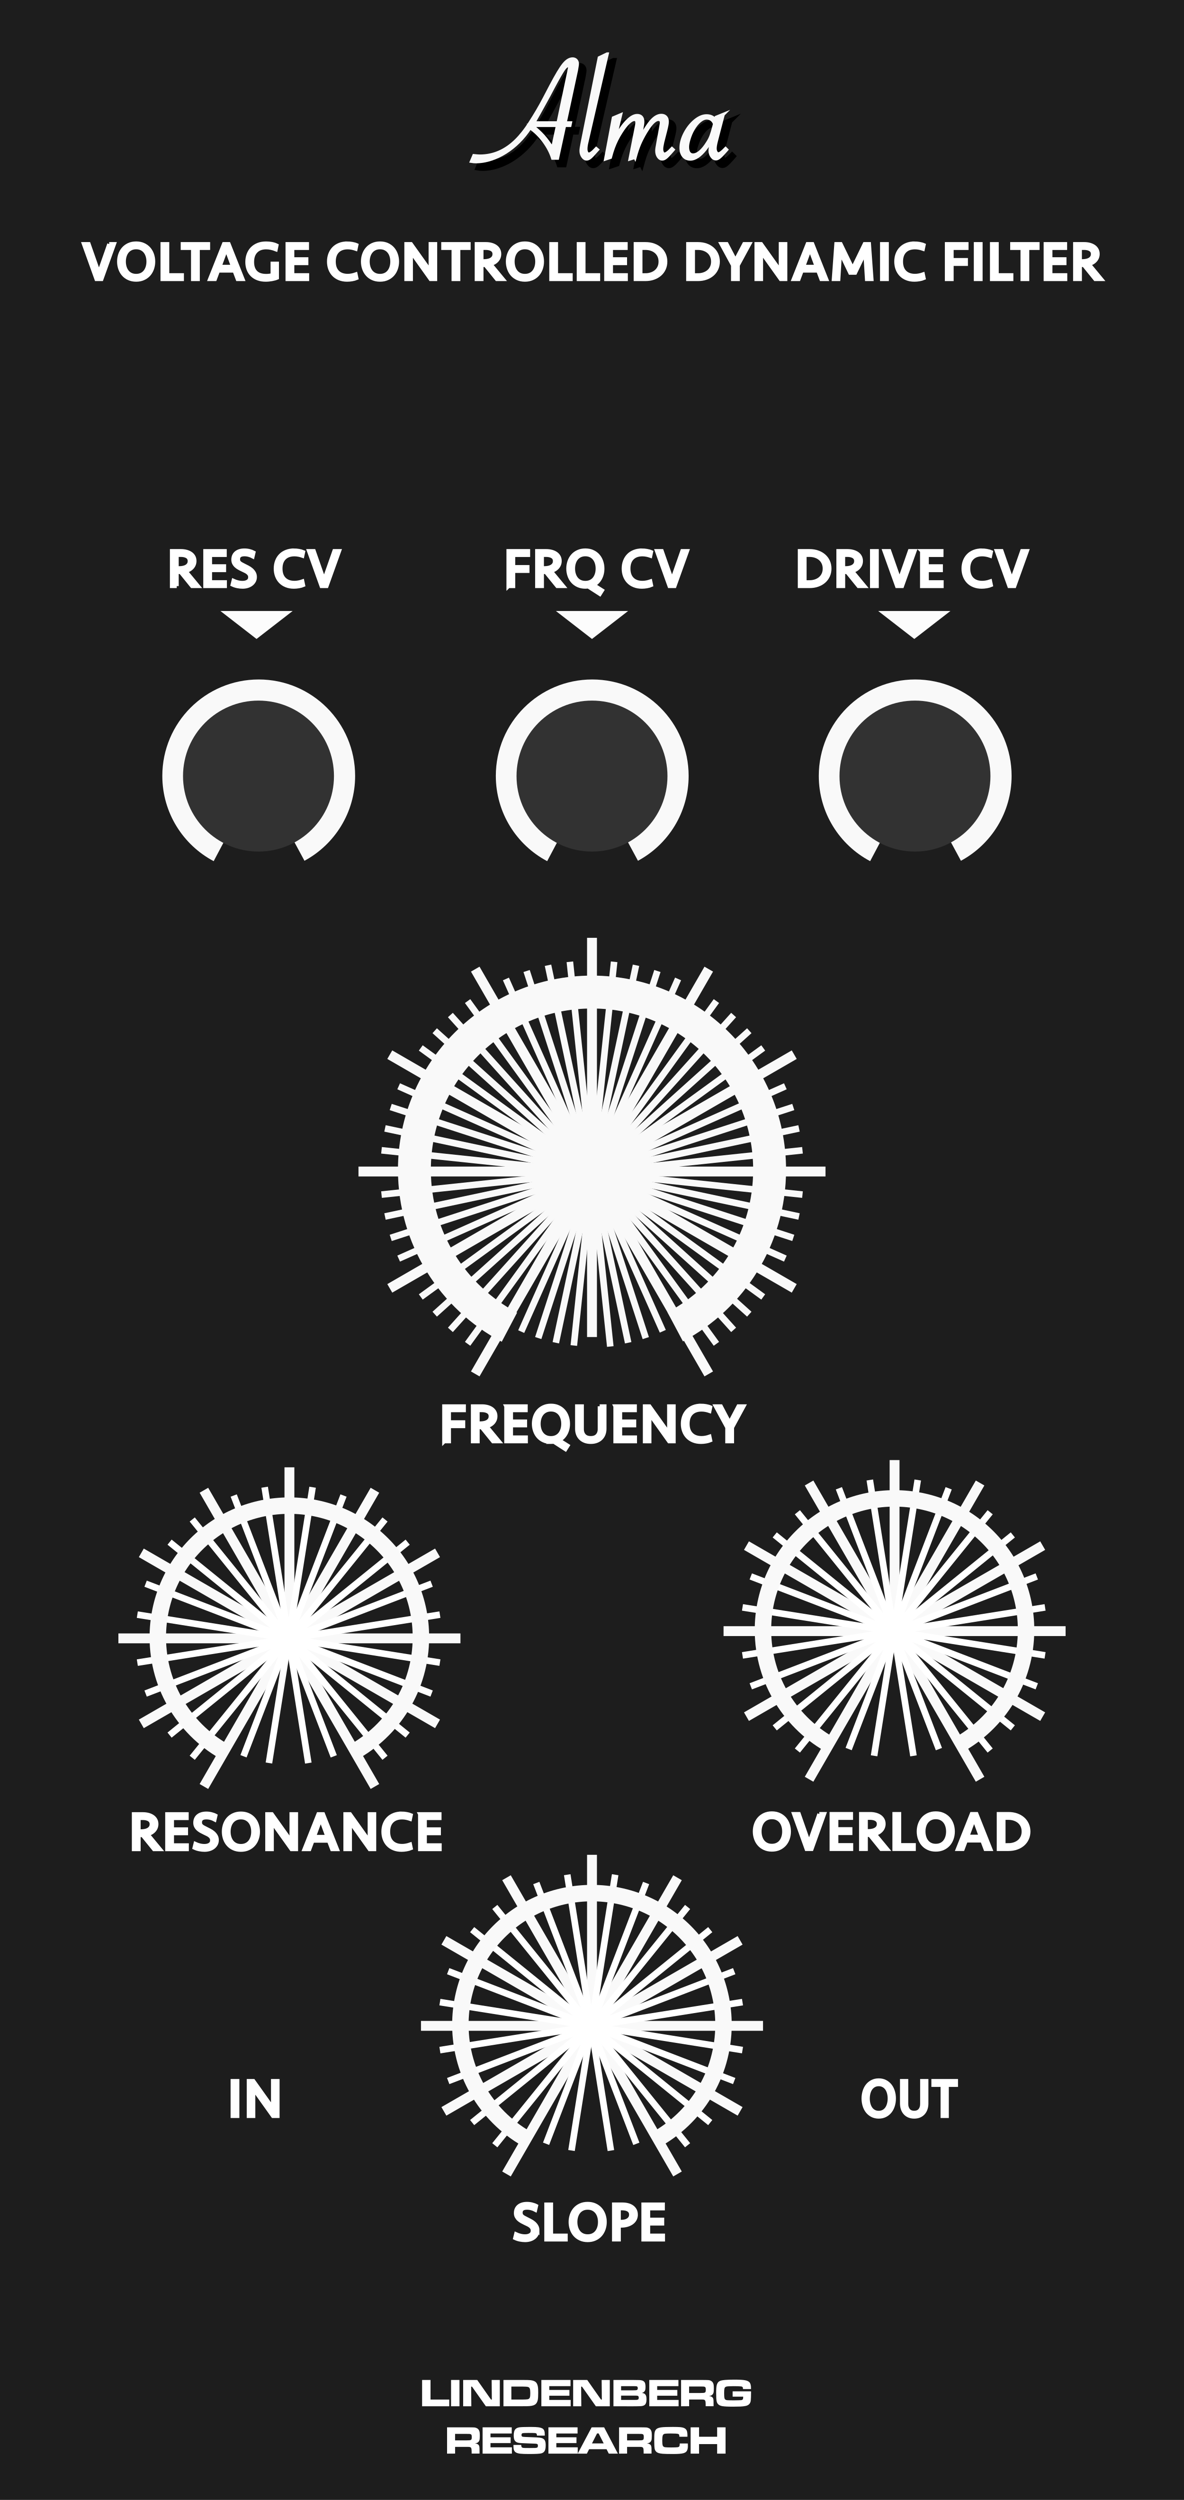 <?xml version="1.0" encoding="UTF-8" standalone="no"?>
<!DOCTYPE svg PUBLIC "-//W3C//DTD SVG 1.1//EN" "http://www.w3.org/Graphics/SVG/1.1/DTD/svg11.dtd">
<svg xmlns:serif="http://www.serif.com/" width="180px" height="380px" version="1.1"  xmlns="http://www.w3.org/2000/svg" xml:space="preserve" style="fill-rule:evenodd;clip-rule:evenodd;stroke-miterlimit:10;">
    <rect id="Background" x="0" y="0" width="180" height="380" style="fill:#1d1d1d;"/>
    <g transform="matrix(1,0,0,1,1,1)">
        <path d="M85.83,19.062l-1.078,4.975l-0.727,0c-0.279,-0.883 -0.728,-1.74 -1.344,-2.571c-0.617,-0.831 -1.314,-1.517 -2.094,-2.056c-0.514,0.794 -1.088,1.506 -1.724,2.135c-0.636,0.629 -1.311,1.168 -2.024,1.617c-0.715,0.449 -1.459,0.797 -2.23,1.044c-0.771,0.247 -1.527,0.37 -2.269,0.37c-0.204,0 -0.423,-0.018 -0.657,-0.056l0.362,-0.854c0.401,0.045 0.704,0.067 0.907,0.067c2.072,0 3.918,-0.801 5.537,-2.403c0.332,-0.329 0.67,-0.71 1.015,-1.14c0.345,-0.431 0.702,-0.934 1.072,-1.511c0.824,-1.28 1.528,-2.478 2.11,-3.594l1.066,-2.032c0.84,-1.596 1.486,-2.676 1.939,-3.24c0.454,-0.565 0.904,-0.848 1.35,-0.848c0.145,0 0.271,0.029 0.381,0.09c0.109,0.06 0.194,0.147 0.255,0.264c0.061,0.115 0.091,0.245 0.091,0.387c0,0.105 -0.02,0.259 -0.057,0.461c-0.038,0.27 -0.061,0.416 -0.068,0.438l-1.735,8.075l0.806,0l-0.08,0.382l-0.804,0Zm-1.066,0l-3.959,0l0.045,0.033c0.673,0.51 1.252,1.033 1.735,1.572c0.483,0.539 0.957,1.184 1.419,1.932l0.76,-3.537Zm-3.654,-0.381l3.732,0l1.61,-7.637c0.053,-0.247 0.08,-0.374 0.08,-0.382c0.045,-0.15 0.068,-0.285 0.068,-0.404c0,-0.188 -0.084,-0.281 -0.25,-0.281c-0.204,0 -0.45,0.214 -0.737,0.641c-0.288,0.427 -0.786,1.303 -1.497,2.628c-0.106,0.202 -0.322,0.61 -0.646,1.224c-0.273,0.487 -0.42,0.757 -0.443,0.809l-1.089,1.966c-0.454,0.814 -0.729,1.294 -0.828,1.436Z" style="fill-rule:nonzero;stroke:#000;stroke-width:0.8px;"/>
        <path d="M92.299,8.214l-2.984,12.948l-0.102,0.438c-0.099,0.411 -0.147,0.76 -0.147,1.044c0,0.232 0.044,0.422 0.13,0.568c0.088,0.145 0.195,0.219 0.324,0.219c0.234,0 0.608,-0.277 1.123,-0.832l0.182,0.158l-0.113,0.123c-0.432,0.502 -0.75,0.84 -0.953,1.016c-0.205,0.177 -0.395,0.265 -0.568,0.265c-0.227,0 -0.425,-0.126 -0.595,-0.376c-0.171,-0.251 -0.255,-0.537 -0.255,-0.859c0,-0.225 0.049,-0.58 0.146,-1.066l2.621,-13.072l1.191,-0.574Z" style="fill-rule:nonzero;stroke:#000;stroke-width:0.8px;"/>
        <path d="M96.543,23.914l-0.748,0.236l0.896,-4.571l0.079,-0.394c0.045,-0.217 0.067,-0.396 0.067,-0.539c0,-0.329 -0.132,-0.494 -0.396,-0.494c-0.25,0 -0.553,0.167 -0.908,0.5c-0.355,0.334 -0.729,0.814 -1.123,1.443c-0.257,0.404 -0.479,0.793 -0.663,1.168c-0.186,0.375 -0.355,0.773 -0.511,1.195c-0.154,0.424 -0.305,0.908 -0.447,1.455l-0.704,0.236l1.169,-6.223l1.089,-0.46l-0.987,4.077c0.507,-1.161 1.088,-2.113 1.742,-2.859c0.653,-0.744 1.242,-1.117 1.764,-1.117c0.566,0 0.851,0.318 0.851,0.955c0,0.217 -0.057,0.603 -0.171,1.156l-0.373,1.674c0.732,-1.393 1.354,-2.375 1.859,-2.947c0.508,-0.574 1.01,-0.859 1.51,-0.859c0.279,0 0.498,0.082 0.658,0.246c0.158,0.165 0.238,0.4 0.238,0.708c0,0.247 -0.076,0.674 -0.229,1.28l-0.352,1.381l-0.113,0.438c-0.105,0.464 -0.158,0.809 -0.158,1.033c0,0.239 0.041,0.433 0.125,0.579c0.082,0.145 0.189,0.219 0.318,0.219c0.24,0 0.619,-0.277 1.133,-0.832l0.172,0.158l-0.104,0.123c-0.43,0.502 -0.75,0.84 -0.959,1.016c-0.207,0.177 -0.398,0.265 -0.572,0.265c-0.234,0 -0.434,-0.118 -0.596,-0.354c-0.162,-0.234 -0.244,-0.529 -0.244,-0.881c0,-0.217 0.049,-0.572 0.148,-1.066l0.42,-2.325l0.068,-0.404c0.045,-0.225 0.066,-0.404 0.066,-0.539c0,-0.135 -0.041,-0.243 -0.123,-0.325c-0.084,-0.083 -0.197,-0.124 -0.342,-0.124c-0.166,0 -0.35,0.069 -0.549,0.208c-0.201,0.139 -0.415,0.35 -0.643,0.635c-0.227,0.284 -0.479,0.658 -0.76,1.123c-0.378,0.636 -0.684,1.229 -0.918,1.779c-0.234,0.55 -0.459,1.226 -0.679,2.027Z" style="fill-rule:nonzero;stroke:#000;stroke-width:0.8px;"/>
        <path d="M109.943,17.4l-1.066,4.11c-0.113,0.449 -0.17,0.802 -0.17,1.056c0,0.225 0.049,0.42 0.147,0.584c0.098,0.164 0.22,0.247 0.363,0.247c0.219,0 0.582,-0.266 1.089,-0.798l0.159,0.158l-0.125,0.146c-0.401,0.456 -0.709,0.776 -0.925,0.96c-0.216,0.184 -0.402,0.275 -0.562,0.275c-0.242,0 -0.452,-0.125 -0.63,-0.377c-0.178,-0.25 -0.267,-0.54 -0.267,-0.869c0,-0.24 0.091,-0.783 0.272,-1.629l0.091,-0.427c-0.28,0.644 -0.654,1.262 -1.123,1.853c-0.787,0.988 -1.539,1.482 -2.258,1.482c-0.431,0 -0.771,-0.152 -1.021,-0.46c-0.25,-0.308 -0.375,-0.719 -0.375,-1.235c0,-0.703 0.203,-1.441 0.607,-2.213c0.404,-0.771 0.907,-1.405 1.509,-1.902c0.602,-0.498 1.186,-0.748 1.753,-0.748c0.597,0 1.043,0.218 1.338,0.652l0.125,-0.428l1.069,-0.437Zm-1.304,1.438c-0.091,-0.285 -0.243,-0.508 -0.459,-0.668c-0.216,-0.161 -0.464,-0.242 -0.743,-0.242c-0.333,0 -0.685,0.152 -1.055,0.455c-0.371,0.303 -0.711,0.725 -1.021,1.264c-0.242,0.427 -0.444,0.898 -0.606,1.415c-0.163,0.517 -0.244,0.943 -0.244,1.28c0,0.382 0.073,0.682 0.221,0.898c0.148,0.216 0.357,0.326 0.63,0.326c0.348,0 0.711,-0.162 1.089,-0.483c0.378,-0.321 0.753,-0.782 1.123,-1.382c0.228,-0.344 0.405,-0.688 0.533,-1.033c0.129,-0.344 0.272,-0.823 0.432,-1.438l0.1,-0.392Z" style="fill-rule:nonzero;stroke:#000;stroke-width:0.8px;"/>
    </g>
    <g>
        <path d="M85.83,19.062l-1.078,4.975l-0.727,0c-0.279,-0.883 -0.728,-1.74 -1.344,-2.571c-0.617,-0.831 -1.314,-1.517 -2.094,-2.056c-0.514,0.794 -1.088,1.506 -1.724,2.135c-0.636,0.629 -1.311,1.168 -2.024,1.617c-0.715,0.449 -1.459,0.797 -2.23,1.044c-0.771,0.247 -1.527,0.37 -2.269,0.37c-0.204,0 -0.423,-0.018 -0.657,-0.056l0.362,-0.854c0.401,0.045 0.704,0.067 0.907,0.067c2.072,0 3.918,-0.801 5.537,-2.403c0.332,-0.329 0.67,-0.71 1.015,-1.14c0.345,-0.431 0.702,-0.934 1.072,-1.511c0.824,-1.28 1.528,-2.478 2.11,-3.594l1.066,-2.032c0.84,-1.596 1.486,-2.676 1.939,-3.24c0.454,-0.565 0.904,-0.848 1.35,-0.848c0.145,0 0.271,0.029 0.381,0.09c0.109,0.06 0.194,0.147 0.255,0.264c0.061,0.115 0.091,0.245 0.091,0.387c0,0.105 -0.02,0.259 -0.057,0.461c-0.038,0.27 -0.061,0.416 -0.068,0.438l-1.735,8.075l0.806,0l-0.08,0.382l-0.804,0Zm-1.066,0l-3.959,0l0.045,0.033c0.673,0.51 1.252,1.033 1.735,1.572c0.483,0.539 0.957,1.184 1.419,1.932l0.76,-3.537Zm-3.654,-0.381l3.732,0l1.61,-7.637c0.053,-0.247 0.08,-0.374 0.08,-0.382c0.045,-0.15 0.068,-0.285 0.068,-0.404c0,-0.188 -0.084,-0.281 -0.25,-0.281c-0.204,0 -0.45,0.214 -0.737,0.641c-0.288,0.427 -0.786,1.303 -1.497,2.628c-0.106,0.202 -0.322,0.61 -0.646,1.224c-0.273,0.487 -0.42,0.757 -0.443,0.809l-1.089,1.966c-0.454,0.814 -0.729,1.294 -0.828,1.436Z" style="fill:#f9f9f9;fill-rule:nonzero;stroke:#f9f9f9;stroke-width:0.5px;"/>
        <path d="M92.299,8.214l-2.984,12.948l-0.102,0.438c-0.099,0.411 -0.147,0.76 -0.147,1.044c0,0.232 0.044,0.422 0.13,0.568c0.088,0.145 0.195,0.219 0.324,0.219c0.234,0 0.608,-0.277 1.123,-0.832l0.182,0.158l-0.113,0.123c-0.432,0.502 -0.75,0.84 -0.953,1.016c-0.205,0.177 -0.395,0.265 -0.568,0.265c-0.227,0 -0.425,-0.126 -0.595,-0.376c-0.171,-0.251 -0.255,-0.537 -0.255,-0.859c0,-0.225 0.049,-0.58 0.146,-1.066l2.621,-13.072l1.191,-0.574Z" style="fill:#f9f9f9;fill-rule:nonzero;stroke:#f9f9f9;stroke-width:0.5px;"/>
        <path d="M96.543,23.914l-0.748,0.236l0.896,-4.571l0.079,-0.394c0.045,-0.217 0.067,-0.396 0.067,-0.539c0,-0.329 -0.132,-0.494 -0.396,-0.494c-0.25,0 -0.553,0.167 -0.908,0.5c-0.355,0.334 -0.729,0.814 -1.123,1.443c-0.257,0.404 -0.479,0.793 -0.663,1.168c-0.186,0.375 -0.355,0.773 -0.511,1.195c-0.154,0.424 -0.305,0.908 -0.447,1.455l-0.704,0.236l1.169,-6.223l1.089,-0.46l-0.987,4.077c0.507,-1.161 1.088,-2.113 1.742,-2.859c0.653,-0.744 1.242,-1.117 1.764,-1.117c0.566,0 0.851,0.318 0.851,0.955c0,0.217 -0.057,0.603 -0.171,1.156l-0.373,1.674c0.732,-1.393 1.354,-2.375 1.859,-2.947c0.508,-0.574 1.01,-0.859 1.51,-0.859c0.279,0 0.498,0.082 0.658,0.246c0.158,0.165 0.238,0.4 0.238,0.708c0,0.247 -0.076,0.674 -0.229,1.28l-0.352,1.381l-0.113,0.438c-0.105,0.464 -0.158,0.809 -0.158,1.033c0,0.239 0.041,0.433 0.125,0.579c0.082,0.145 0.189,0.219 0.318,0.219c0.24,0 0.619,-0.277 1.133,-0.832l0.172,0.158l-0.104,0.123c-0.43,0.502 -0.75,0.84 -0.959,1.016c-0.207,0.177 -0.398,0.265 -0.572,0.265c-0.234,0 -0.434,-0.118 -0.596,-0.354c-0.162,-0.234 -0.244,-0.529 -0.244,-0.881c0,-0.217 0.049,-0.572 0.148,-1.066l0.42,-2.325l0.068,-0.404c0.045,-0.225 0.066,-0.404 0.066,-0.539c0,-0.135 -0.041,-0.243 -0.123,-0.325c-0.084,-0.083 -0.197,-0.124 -0.342,-0.124c-0.166,0 -0.35,0.069 -0.549,0.208c-0.201,0.139 -0.415,0.35 -0.643,0.635c-0.227,0.284 -0.479,0.658 -0.76,1.123c-0.378,0.636 -0.684,1.229 -0.918,1.779c-0.234,0.55 -0.459,1.226 -0.679,2.027Z" style="fill:#f9f9f9;fill-rule:nonzero;stroke:#f9f9f9;stroke-width:0.5px;"/>
        <path d="M109.943,17.4l-1.066,4.11c-0.113,0.449 -0.17,0.802 -0.17,1.056c0,0.225 0.049,0.42 0.147,0.584c0.098,0.164 0.22,0.247 0.363,0.247c0.219,0 0.582,-0.266 1.089,-0.798l0.159,0.158l-0.125,0.146c-0.401,0.456 -0.709,0.776 -0.925,0.96c-0.216,0.184 -0.402,0.275 -0.562,0.275c-0.242,0 -0.452,-0.125 -0.63,-0.377c-0.178,-0.25 -0.267,-0.54 -0.267,-0.869c0,-0.24 0.091,-0.783 0.272,-1.629l0.091,-0.427c-0.28,0.644 -0.654,1.262 -1.123,1.853c-0.787,0.988 -1.539,1.482 -2.258,1.482c-0.431,0 -0.771,-0.152 -1.021,-0.46c-0.25,-0.308 -0.375,-0.719 -0.375,-1.235c0,-0.703 0.203,-1.441 0.607,-2.213c0.404,-0.771 0.907,-1.405 1.509,-1.902c0.602,-0.498 1.186,-0.748 1.753,-0.748c0.597,0 1.043,0.218 1.338,0.652l0.125,-0.428l1.069,-0.437Zm-1.304,1.438c-0.091,-0.285 -0.243,-0.508 -0.459,-0.668c-0.216,-0.161 -0.464,-0.242 -0.743,-0.242c-0.333,0 -0.685,0.152 -1.055,0.455c-0.371,0.303 -0.711,0.725 -1.021,1.264c-0.242,0.427 -0.444,0.898 -0.606,1.415c-0.163,0.517 -0.244,0.943 -0.244,1.28c0,0.382 0.073,0.682 0.221,0.898c0.148,0.216 0.357,0.326 0.63,0.326c0.348,0 0.711,-0.162 1.089,-0.483c0.378,-0.321 0.753,-0.782 1.123,-1.382c0.228,-0.344 0.405,-0.688 0.533,-1.033c0.129,-0.344 0.272,-0.823 0.432,-1.438l0.1,-0.392Z" style="fill:#f9f9f9;fill-rule:nonzero;stroke:#f9f9f9;stroke-width:0.5px;"/>
    </g>
    <path id="Arrow_1_" d="M44.492,92.873l-5.492,4.254l-5.492,-4.254l10.984,0Z" style="fill:#fcfcfc;fill-rule:nonzero;"/>
    <path id="Arrow" d="M144.492,92.873l-5.492,4.254l-5.492,-4.254l10.984,0Z" style="fill:#fcfcfc;fill-rule:nonzero;"/>
    <g>
        <path d="M81.711,339.037c0,0.229 -0.049,0.436 -0.147,0.616c-0.099,0.182 -0.231,0.336 -0.399,0.464c-0.168,0.129 -0.365,0.227 -0.593,0.297c-0.227,0.068 -0.471,0.104 -0.731,0.104c-0.256,0 -0.52,-0.027 -0.789,-0.08c-0.269,-0.053 -0.516,-0.133 -0.739,-0.24l0.144,-0.584c0.197,0.091 0.415,0.166 0.652,0.225c0.237,0.059 0.477,0.088 0.717,0.088c0.346,0 0.626,-0.074 0.84,-0.221c0.213,-0.146 0.319,-0.358 0.319,-0.636c0,-0.155 -0.03,-0.286 -0.092,-0.396c-0.062,-0.11 -0.146,-0.209 -0.252,-0.297c-0.106,-0.088 -0.231,-0.166 -0.372,-0.235c-0.142,-0.069 -0.292,-0.142 -0.452,-0.216c-0.181,-0.086 -0.356,-0.175 -0.524,-0.269c-0.168,-0.093 -0.315,-0.2 -0.443,-0.319c-0.128,-0.121 -0.23,-0.256 -0.309,-0.408c-0.077,-0.152 -0.115,-0.33 -0.115,-0.532c0,-0.229 0.041,-0.433 0.123,-0.608c0.084,-0.176 0.199,-0.322 0.349,-0.439c0.15,-0.117 0.328,-0.205 0.536,-0.264c0.208,-0.059 0.438,-0.088 0.688,-0.088c0.256,0 0.506,0.029 0.748,0.088c0.243,0.059 0.455,0.135 0.637,0.231l-0.137,0.584c-0.17,-0.091 -0.365,-0.165 -0.584,-0.224c-0.219,-0.059 -0.439,-0.088 -0.664,-0.088c-0.645,0 -0.968,0.25 -0.968,0.752c0,0.111 0.017,0.209 0.048,0.291c0.032,0.084 0.084,0.16 0.156,0.232c0.072,0.072 0.168,0.142 0.288,0.208c0.12,0.067 0.265,0.144 0.437,0.228c0.17,0.086 0.352,0.178 0.543,0.276c0.192,0.099 0.369,0.216 0.528,0.353c0.16,0.136 0.294,0.295 0.399,0.476c0.105,0.181 0.158,0.391 0.158,0.631Z" style="fill:#fff;fill-rule:nonzero;stroke:#fff;stroke-width:0.6px;"/>
        <path d="M83.783,335.094l0,4.728l2.225,0l0,0.601l-2.961,0l0,-5.328l0.736,0l0,-0.001Z" style="fill:#fff;fill-rule:nonzero;stroke:#fff;stroke-width:0.6px;"/>
        <path d="M89.344,340.518c-0.416,0 -0.787,-0.074 -1.112,-0.225c-0.325,-0.148 -0.598,-0.349 -0.815,-0.6c-0.219,-0.25 -0.387,-0.544 -0.5,-0.88c-0.115,-0.336 -0.173,-0.688 -0.173,-1.056c0,-0.369 0.058,-0.721 0.173,-1.057c0.113,-0.336 0.281,-0.629 0.5,-0.88c0.218,-0.251 0.49,-0.45 0.815,-0.601c0.325,-0.148 0.696,-0.223 1.112,-0.223c0.416,0 0.786,0.074 1.111,0.223c0.326,0.15 0.598,0.35 0.816,0.601c0.218,0.251 0.385,0.544 0.5,0.88c0.114,0.336 0.172,0.688 0.172,1.057c0,0.367 -0.058,0.72 -0.172,1.056c-0.115,0.336 -0.281,0.63 -0.5,0.88c-0.219,0.251 -0.49,0.451 -0.816,0.6c-0.325,0.15 -0.695,0.225 -1.111,0.225Zm0,-0.592c0.304,0 0.572,-0.057 0.808,-0.168c0.234,-0.112 0.429,-0.268 0.584,-0.465c0.155,-0.197 0.272,-0.428 0.353,-0.691c0.081,-0.263 0.119,-0.545 0.119,-0.844c0,-0.299 -0.039,-0.58 -0.119,-0.844c-0.08,-0.265 -0.197,-0.494 -0.353,-0.688c-0.156,-0.194 -0.35,-0.35 -0.584,-0.464c-0.235,-0.115 -0.504,-0.172 -0.808,-0.172c-0.305,0 -0.574,0.057 -0.809,0.172c-0.234,0.114 -0.43,0.27 -0.584,0.464c-0.154,0.194 -0.271,0.424 -0.352,0.688c-0.08,0.264 -0.12,0.545 -0.12,0.844c0,0.299 0.04,0.58 0.12,0.844c0.08,0.264 0.197,0.494 0.352,0.691c0.155,0.197 0.35,0.353 0.584,0.465c0.235,0.111 0.504,0.168 0.809,0.168Z" style="fill:#fff;fill-rule:nonzero;stroke:#fff;stroke-width:0.6px;"/>
        <path d="M96.672,336.653c0,0.256 -0.057,0.487 -0.168,0.692c-0.111,0.205 -0.268,0.38 -0.469,0.523c-0.199,0.145 -0.436,0.255 -0.707,0.332c-0.271,0.078 -0.566,0.116 -0.881,0.116l-0.367,0l0,2.104l-0.736,0l0,-5.328l1.288,0c0.288,0 0.556,0.031 0.804,0.096c0.248,0.065 0.465,0.161 0.648,0.292c0.183,0.131 0.328,0.294 0.432,0.487c0.103,0.197 0.156,0.426 0.156,0.686Zm-0.736,-0.007c0,-0.177 -0.035,-0.324 -0.104,-0.444c-0.07,-0.119 -0.164,-0.219 -0.283,-0.296c-0.121,-0.077 -0.262,-0.134 -0.426,-0.168c-0.162,-0.034 -0.334,-0.052 -0.516,-0.052l-0.527,0l0,2.04l0.392,0c0.214,0 0.409,-0.024 0.589,-0.072c0.178,-0.048 0.332,-0.118 0.463,-0.212c0.131,-0.094 0.232,-0.207 0.305,-0.34c0.073,-0.133 0.107,-0.286 0.107,-0.456Z" style="fill:#fff;fill-rule:nonzero;stroke:#fff;stroke-width:0.6px;"/>
        <path d="M97.807,335.094l2.969,0l0,0.6l-2.232,0l0,1.704l2.135,0l0,0.601l-2.135,0l0,1.823l2.256,0l0,0.601l-2.992,0l0,-5.329l-0.001,0Z" style="fill:#fff;fill-rule:nonzero;stroke:#fff;stroke-width:0.6px;"/>
    </g>
    <g>
        <path d="M21.08,281.092l-0.736,0l0,-5.328l1.384,0c0.288,0 0.556,0.032 0.804,0.096c0.248,0.064 0.465,0.159 0.652,0.284c0.187,0.126 0.333,0.283 0.44,0.472c0.107,0.189 0.16,0.407 0.16,0.652c0,0.368 -0.119,0.688 -0.356,0.961c-0.237,0.271 -0.569,0.469 -0.996,0.592l1.88,2.271l-0.904,0l-1.736,-2.145c-0.026,0 -0.066,0.002 -0.12,0.004c-0.054,0.004 -0.109,0.004 -0.168,0.004l-0.304,0l0,2.137Zm1.968,-3.809c0,-0.164 -0.036,-0.308 -0.108,-0.428c-0.072,-0.119 -0.169,-0.216 -0.292,-0.287c-0.123,-0.072 -0.264,-0.126 -0.424,-0.16c-0.16,-0.035 -0.328,-0.053 -0.504,-0.053l-0.64,0l0,2.008l0.368,0c0.224,0 0.433,-0.021 0.628,-0.063c0.194,-0.042 0.364,-0.108 0.508,-0.196c0.144,-0.088 0.257,-0.199 0.34,-0.336c0.083,-0.136 0.124,-0.297 0.124,-0.485Z" style="fill:#fff;fill-rule:nonzero;stroke:#fff;stroke-width:0.6px;"/>
        <path d="M25.416,275.764l2.968,0l0,0.6l-2.232,0l0,1.705l2.136,0l0,0.6l-2.136,0l0,1.824l2.256,0l0,0.6l-2.992,0l0,-5.329Z" style="fill:#fff;fill-rule:nonzero;stroke:#fff;stroke-width:0.6px;"/>
        <path d="M32.968,279.708c0,0.229 -0.049,0.435 -0.148,0.616c-0.099,0.181 -0.232,0.336 -0.4,0.463c-0.168,0.129 -0.365,0.228 -0.592,0.297c-0.227,0.068 -0.471,0.104 -0.732,0.104c-0.256,0 -0.519,-0.026 -0.788,-0.08c-0.269,-0.053 -0.516,-0.133 -0.74,-0.24l0.144,-0.584c0.197,0.092 0.415,0.166 0.652,0.225c0.237,0.059 0.476,0.088 0.716,0.088c0.346,0 0.626,-0.073 0.84,-0.22c0.213,-0.147 0.32,-0.358 0.32,-0.636c0,-0.155 -0.031,-0.287 -0.092,-0.396c-0.062,-0.109 -0.146,-0.208 -0.252,-0.296c-0.107,-0.088 -0.231,-0.167 -0.372,-0.235c-0.142,-0.07 -0.292,-0.143 -0.452,-0.217c-0.181,-0.085 -0.356,-0.174 -0.524,-0.268c-0.168,-0.094 -0.316,-0.2 -0.444,-0.32c-0.128,-0.12 -0.231,-0.256 -0.308,-0.408c-0.078,-0.152 -0.116,-0.329 -0.116,-0.531c0,-0.23 0.042,-0.433 0.124,-0.608c0.083,-0.177 0.199,-0.323 0.348,-0.44c0.149,-0.117 0.328,-0.205 0.536,-0.264c0.208,-0.059 0.437,-0.088 0.688,-0.088c0.256,0 0.505,0.029 0.748,0.088c0.243,0.059 0.455,0.136 0.636,0.232l-0.136,0.584c-0.171,-0.092 -0.366,-0.166 -0.584,-0.225c-0.219,-0.059 -0.44,-0.088 -0.664,-0.088c-0.646,0 -0.968,0.251 -0.968,0.752c0,0.112 0.016,0.209 0.048,0.292c0.032,0.083 0.084,0.16 0.156,0.231c0.072,0.072 0.168,0.143 0.288,0.209c0.12,0.066 0.265,0.143 0.436,0.228c0.17,0.085 0.352,0.178 0.544,0.276c0.192,0.098 0.368,0.216 0.528,0.352c0.16,0.137 0.293,0.295 0.4,0.477c0.107,0.18 0.16,0.39 0.16,0.63Z" style="fill:#fff;fill-rule:nonzero;stroke:#fff;stroke-width:0.6px;"/>
        <path d="M36.624,281.188c-0.416,0 -0.787,-0.074 -1.112,-0.224c-0.326,-0.149 -0.598,-0.349 -0.816,-0.601c-0.219,-0.25 -0.386,-0.543 -0.5,-0.879c-0.115,-0.336 -0.172,-0.688 -0.172,-1.057c0,-0.369 0.058,-0.72 0.172,-1.057c0.114,-0.336 0.281,-0.629 0.5,-0.879c0.218,-0.251 0.49,-0.451 0.816,-0.601c0.325,-0.149 0.696,-0.224 1.112,-0.224c0.416,0 0.787,0.074 1.112,0.224c0.325,0.15 0.597,0.35 0.815,0.601c0.219,0.25 0.386,0.543 0.5,0.879c0.115,0.337 0.172,0.688 0.172,1.057c0,0.369 -0.057,0.721 -0.172,1.057c-0.114,0.336 -0.281,0.629 -0.5,0.879c-0.219,0.252 -0.49,0.451 -0.815,0.601c-0.325,0.15 -0.696,0.224 -1.112,0.224Zm0,-0.592c0.305,0 0.573,-0.056 0.809,-0.168c0.234,-0.111 0.429,-0.267 0.583,-0.464c0.155,-0.197 0.272,-0.429 0.353,-0.692c0.081,-0.263 0.12,-0.545 0.12,-0.844c0,-0.299 -0.04,-0.58 -0.12,-0.844c-0.08,-0.264 -0.197,-0.494 -0.353,-0.688c-0.154,-0.195 -0.349,-0.35 -0.583,-0.465c-0.235,-0.114 -0.504,-0.172 -0.809,-0.172c-0.304,0 -0.573,0.058 -0.808,0.172c-0.234,0.115 -0.429,0.27 -0.584,0.465c-0.155,0.193 -0.272,0.424 -0.352,0.688c-0.08,0.264 -0.12,0.545 -0.12,0.844c0,0.299 0.04,0.58 0.12,0.844c0.08,0.264 0.197,0.495 0.352,0.692c0.155,0.197 0.35,0.353 0.584,0.464c0.235,0.112 0.504,0.168 0.808,0.168Z" style="fill:#fff;fill-rule:nonzero;stroke:#fff;stroke-width:0.6px;"/>
        <path d="M44.312,281.092l-2.984,-4.184l0,4.184l-0.704,0l0,-5.328l0.704,0l2.984,4.184l0,-4.184l0.704,0l0,5.328l-0.704,0Z" style="fill:#fff;fill-rule:nonzero;stroke:#fff;stroke-width:0.6px;"/>
        <path d="M51.239,281.092l-0.752,0l-0.487,-1.288l-2.488,0l-0.48,1.288l-0.752,0l2.12,-5.328l0.721,0l2.118,5.328Zm-3.504,-1.88l2.048,0l-1.023,-2.776l-1.025,2.776Z" style="fill:#fff;fill-rule:nonzero;stroke:#fff;stroke-width:0.6px;"/>
        <path d="M56.192,281.092l-2.984,-4.184l0,4.184l-0.704,0l0,-5.328l0.704,0l2.984,4.184l0,-4.184l0.704,0l0,5.328l-0.704,0Z" style="fill:#fff;fill-rule:nonzero;stroke:#fff;stroke-width:0.6px;"/>
        <path d="M61.048,275.668c0.239,0 0.49,0.022 0.752,0.068c0.261,0.045 0.479,0.105 0.655,0.18l-0.119,0.568c-0.182,-0.064 -0.376,-0.117 -0.584,-0.156c-0.208,-0.041 -0.414,-0.061 -0.616,-0.061c-0.667,0 -1.187,0.188 -1.561,0.561c-0.373,0.373 -0.56,0.906 -0.56,1.6c0,0.694 0.187,1.227 0.56,1.6c0.374,0.374 0.894,0.561 1.561,0.561c0.202,0 0.408,-0.02 0.616,-0.061c0.208,-0.039 0.402,-0.092 0.584,-0.156l0.119,0.568c-0.176,0.075 -0.395,0.135 -0.655,0.18c-0.262,0.046 -0.513,0.068 -0.752,0.068c-0.438,0 -0.828,-0.068 -1.172,-0.207c-0.345,-0.139 -0.634,-0.331 -0.868,-0.576c-0.235,-0.246 -0.415,-0.537 -0.54,-0.873c-0.126,-0.336 -0.188,-0.703 -0.188,-1.104c0,-0.401 0.062,-0.768 0.188,-1.104c0.125,-0.336 0.305,-0.627 0.54,-0.873c0.234,-0.244 0.523,-0.437 0.868,-0.575c0.344,-0.139 0.734,-0.208 1.172,-0.208Z" style="fill:#fff;fill-rule:nonzero;stroke:#fff;stroke-width:0.6px;"/>
        <path d="M63.855,275.764l2.969,0l0,0.6l-2.232,0l0,1.705l2.136,0l0,0.6l-2.136,0l0,1.824l2.256,0l0,0.6l-2.992,0l0,-5.329l-0.001,0Z" style="fill:#fff;fill-rule:nonzero;stroke:#fff;stroke-width:0.6px;"/>
    </g>
    <g>
        <path d="M77.294,89.092l0,-5.328l3,0l0,0.601l-2.265,0l0,1.824l2.168,0l0,0.6l-2.168,0l0,2.304l-0.735,0l0,-0.001Z" style="fill:#fff;fill-rule:nonzero;stroke:#fff;stroke-width:0.6px;"/>
        <path d="M82.39,89.092l-0.735,0l0,-5.328l1.383,0c0.289,0 0.557,0.033 0.805,0.097c0.248,0.064 0.465,0.159 0.652,0.284c0.186,0.125 0.333,0.283 0.439,0.472c0.107,0.189 0.16,0.407 0.16,0.651c0,0.369 -0.119,0.688 -0.355,0.961c-0.238,0.271 -0.57,0.469 -0.996,0.592l1.879,2.271l-0.903,0l-1.736,-2.144c-0.026,0 -0.066,0.001 -0.12,0.004c-0.053,0.003 -0.109,0.004 -0.168,0.004l-0.304,0l0,2.136l-0.001,0Zm1.967,-3.808c0,-0.165 -0.035,-0.308 -0.107,-0.428c-0.072,-0.12 -0.17,-0.216 -0.293,-0.288c-0.122,-0.072 -0.264,-0.125 -0.424,-0.16c-0.16,-0.035 -0.328,-0.052 -0.504,-0.052l-0.64,0l0,2.008l0.368,0c0.224,0 0.434,-0.021 0.628,-0.063c0.194,-0.042 0.364,-0.108 0.508,-0.196c0.144,-0.089 0.257,-0.2 0.341,-0.337c0.082,-0.135 0.123,-0.297 0.123,-0.484Z" style="fill:#fff;fill-rule:nonzero;stroke:#fff;stroke-width:0.6px;"/>
        <path d="M88.99,89.188c-0.416,0 -0.787,-0.075 -1.112,-0.224c-0.325,-0.15 -0.598,-0.35 -0.815,-0.601c-0.219,-0.251 -0.387,-0.544 -0.5,-0.88c-0.115,-0.336 -0.173,-0.688 -0.173,-1.057c0,-0.367 0.058,-0.719 0.173,-1.056c0.113,-0.336 0.281,-0.629 0.5,-0.88c0.218,-0.25 0.49,-0.451 0.815,-0.6c0.325,-0.149 0.696,-0.225 1.112,-0.225c0.416,0 0.786,0.075 1.111,0.225c0.326,0.148 0.598,0.35 0.816,0.6c0.219,0.251 0.385,0.544 0.5,0.88c0.114,0.337 0.172,0.688 0.172,1.056c0,0.268 -0.029,0.525 -0.088,0.776c-0.059,0.251 -0.146,0.484 -0.264,0.7c-0.118,0.216 -0.262,0.41 -0.433,0.584c-0.171,0.174 -0.368,0.316 -0.592,0.428l1.319,0.832l-0.344,0.545l-1.76,-1.137c-0.069,0.011 -0.141,0.019 -0.216,0.023c-0.072,0.009 -0.147,0.011 -0.221,0.011Zm0,-0.592c0.304,0 0.572,-0.055 0.808,-0.168c0.234,-0.111 0.429,-0.266 0.584,-0.463c0.155,-0.197 0.272,-0.429 0.353,-0.692c0.08,-0.265 0.119,-0.546 0.119,-0.845c0,-0.298 -0.039,-0.58 -0.119,-0.844c-0.08,-0.264 -0.197,-0.493 -0.353,-0.688c-0.155,-0.195 -0.35,-0.35 -0.584,-0.465c-0.235,-0.113 -0.504,-0.172 -0.808,-0.172c-0.305,0 -0.574,0.059 -0.809,0.172c-0.234,0.115 -0.43,0.27 -0.584,0.465c-0.154,0.194 -0.271,0.424 -0.352,0.688c-0.081,0.264 -0.12,0.546 -0.12,0.844c0,0.299 0.04,0.58 0.12,0.845c0.08,0.264 0.197,0.495 0.352,0.692c0.155,0.197 0.35,0.352 0.584,0.463c0.235,0.113 0.505,0.168 0.809,0.168Z" style="fill:#fff;fill-rule:nonzero;stroke:#fff;stroke-width:0.6px;"/>
        <path d="M97.582,83.668c0.238,0 0.49,0.023 0.752,0.068c0.26,0.045 0.479,0.105 0.654,0.18l-0.119,0.568c-0.182,-0.064 -0.375,-0.116 -0.584,-0.156c-0.207,-0.04 -0.414,-0.061 -0.615,-0.061c-0.668,0 -1.188,0.188 -1.561,0.561c-0.373,0.373 -0.561,0.906 -0.561,1.6c0,0.694 0.188,1.228 0.561,1.601c0.373,0.374 0.893,0.56 1.561,0.56c0.201,0 0.408,-0.02 0.615,-0.06c0.209,-0.04 0.402,-0.092 0.584,-0.156l0.119,0.568c-0.176,0.075 -0.395,0.135 -0.654,0.18c-0.262,0.046 -0.514,0.068 -0.752,0.068c-0.438,0 -0.828,-0.069 -1.172,-0.208c-0.346,-0.139 -0.635,-0.33 -0.869,-0.576c-0.234,-0.245 -0.414,-0.536 -0.539,-0.872c-0.127,-0.336 -0.189,-0.704 -0.189,-1.104c0,-0.399 0.062,-0.768 0.189,-1.104c0.125,-0.336 0.305,-0.627 0.539,-0.872c0.234,-0.245 0.523,-0.437 0.869,-0.575c0.344,-0.14 0.735,-0.21 1.172,-0.21Z" style="fill:#fff;fill-rule:nonzero;stroke:#fff;stroke-width:0.6px;"/>
        <path d="M103.725,83.764l0.736,0l-1.912,5.328l-0.768,0l-1.912,-5.328l0.736,0l1.561,4.457l1.559,-4.457Z" style="fill:#fff;fill-rule:nonzero;stroke:#fff;stroke-width:0.6px;"/>
    </g>
    <g>
        <path d="M26.867,89.092l-0.736,0l0,-5.328l1.384,0c0.288,0 0.556,0.033 0.804,0.097c0.248,0.064 0.465,0.159 0.652,0.284c0.187,0.125 0.333,0.283 0.44,0.472c0.107,0.189 0.16,0.407 0.16,0.651c0,0.369 -0.119,0.688 -0.356,0.961c-0.237,0.271 -0.569,0.469 -0.996,0.592l1.88,2.271l-0.904,0l-1.736,-2.144c-0.026,0 -0.066,0.001 -0.12,0.004c-0.054,0.003 -0.109,0.004 -0.168,0.004l-0.304,0l0,2.136Zm1.968,-3.808c0,-0.165 -0.036,-0.308 -0.108,-0.428c-0.072,-0.12 -0.169,-0.216 -0.292,-0.288c-0.123,-0.072 -0.264,-0.125 -0.424,-0.16c-0.16,-0.035 -0.328,-0.052 -0.504,-0.052l-0.64,0l0,2.008l0.368,0c0.224,0 0.433,-0.021 0.628,-0.063c0.194,-0.043 0.364,-0.108 0.508,-0.196c0.144,-0.089 0.257,-0.2 0.34,-0.337c0.082,-0.135 0.124,-0.297 0.124,-0.484Z" style="fill:#fff;fill-rule:nonzero;stroke:#fff;stroke-width:0.6px;"/>
        <path d="M31.203,83.764l2.968,0l0,0.601l-2.232,0l0,1.704l2.136,0l0,0.6l-2.136,0l0,1.824l2.256,0l0,0.6l-2.992,0l0,-5.329Z" style="fill:#fff;fill-rule:nonzero;stroke:#fff;stroke-width:0.6px;"/>
        <path d="M38.754,87.709c0,0.229 -0.049,0.434 -0.148,0.615c-0.099,0.181 -0.232,0.336 -0.4,0.464c-0.168,0.128 -0.365,0.228 -0.592,0.296c-0.227,0.069 -0.471,0.104 -0.732,0.104c-0.256,0 -0.519,-0.026 -0.788,-0.08c-0.269,-0.054 -0.516,-0.134 -0.74,-0.24l0.144,-0.584c0.197,0.091 0.415,0.165 0.652,0.224c0.237,0.059 0.476,0.088 0.716,0.088c0.346,0 0.626,-0.072 0.84,-0.219c0.213,-0.147 0.32,-0.359 0.32,-0.637c0,-0.154 -0.031,-0.287 -0.092,-0.396c-0.062,-0.109 -0.146,-0.207 -0.252,-0.295c-0.107,-0.088 -0.231,-0.167 -0.372,-0.236c-0.142,-0.069 -0.292,-0.142 -0.452,-0.217c-0.181,-0.084 -0.356,-0.174 -0.524,-0.268c-0.168,-0.094 -0.316,-0.199 -0.444,-0.32c-0.128,-0.119 -0.231,-0.256 -0.308,-0.408c-0.078,-0.151 -0.116,-0.328 -0.116,-0.531c0,-0.229 0.042,-0.432 0.124,-0.607c0.083,-0.177 0.199,-0.323 0.348,-0.44c0.149,-0.118 0.328,-0.206 0.536,-0.265c0.208,-0.059 0.437,-0.088 0.688,-0.088c0.256,0 0.505,0.029 0.748,0.088c0.243,0.059 0.455,0.137 0.636,0.232l-0.136,0.584c-0.171,-0.091 -0.366,-0.165 -0.584,-0.225c-0.219,-0.059 -0.44,-0.088 -0.664,-0.088c-0.646,0 -0.968,0.252 -0.968,0.752c0,0.113 0.016,0.21 0.048,0.293c0.032,0.082 0.084,0.16 0.156,0.231c0.072,0.072 0.168,0.142 0.288,0.208c0.12,0.066 0.265,0.143 0.436,0.229c0.17,0.085 0.352,0.178 0.544,0.275c0.192,0.1 0.368,0.217 0.528,0.352c0.16,0.137 0.293,0.295 0.4,0.477c0.107,0.181 0.16,0.392 0.16,0.632Z" style="fill:#fff;fill-rule:nonzero;stroke:#fff;stroke-width:0.6px;"/>
        <path d="M44.682,83.668c0.24,0 0.49,0.023 0.752,0.068c0.262,0.045 0.48,0.105 0.656,0.18l-0.119,0.568c-0.182,-0.064 -0.377,-0.116 -0.584,-0.156c-0.209,-0.04 -0.414,-0.061 -0.617,-0.061c-0.666,0 -1.186,0.188 -1.561,0.561c-0.373,0.373 -0.559,0.906 -0.559,1.6c0,0.694 0.186,1.228 0.559,1.601c0.375,0.374 0.895,0.56 1.561,0.56c0.203,0 0.408,-0.02 0.617,-0.06c0.207,-0.04 0.402,-0.092 0.584,-0.156l0.119,0.568c-0.176,0.075 -0.395,0.135 -0.656,0.18c-0.262,0.046 -0.512,0.068 -0.752,0.068c-0.438,0 -0.828,-0.069 -1.172,-0.208c-0.344,-0.139 -0.633,-0.33 -0.867,-0.576c-0.235,-0.245 -0.416,-0.536 -0.541,-0.872c-0.125,-0.336 -0.188,-0.704 -0.188,-1.104c0,-0.399 0.062,-0.768 0.188,-1.104c0.125,-0.336 0.305,-0.627 0.541,-0.872c0.234,-0.245 0.523,-0.437 0.867,-0.575c0.344,-0.138 0.735,-0.21 1.172,-0.21Z" style="fill:#fff;fill-rule:nonzero;stroke:#fff;stroke-width:0.6px;"/>
        <path d="M50.826,83.764l0.736,0l-1.913,5.328l-0.768,0l-1.912,-5.328l0.736,0l1.56,4.457l1.561,-4.457Z" style="fill:#fff;fill-rule:nonzero;stroke:#fff;stroke-width:0.6px;"/>
    </g>
    <g id="Controls">
        <g id="Scale_2_">
            <g id="Big_3_">
                <path d="M90,309.824l0,-27.882" style="fill:none;stroke:#f9f9f9;stroke-width:1.5px;"/>
                <path d="M116,307.942l-52,0" style="fill:none;stroke:#f9f9f9;stroke-width:1.5px;"/>
                <path d="M67.483,320.942l45.034,-26" style="fill:none;stroke:#f9f9f9;stroke-width:1.5px;"/>
                <path d="M77,330.458l26,-45.032" style="fill:none;stroke:#f9f9f9;stroke-width:1.5px;"/>
                <path d="M112.517,320.942l-45.034,-26" style="fill:none;stroke:#f9f9f9;stroke-width:1.5px;"/>
                <path d="M103,330.458l-26,-45.032" style="fill:none;stroke:#f9f9f9;stroke-width:1.5px;"/>
            </g>
            <g id="Small_3_">
                <g id="smallScale_14_">
                    <path d="M92.872,326.901l-6.637,-41.935" style="fill:none;stroke:#fff;stroke-width:1px;"/>
                    <path d="M112.878,304.335l-46,7.294" style="fill:none;stroke:#fff;stroke-width:1px;"/>
                    <path d="M71.78,322.647l36.197,-29.33" style="fill:none;stroke:#fff;stroke-width:1px;"/>
                    <path d="M83.019,325.865l15.205,-39.637" style="fill:none;stroke:#fff;stroke-width:1px;"/>
                    <path d="M111.618,316.331l-43.48,-16.7" style="fill:none;stroke:#fff;stroke-width:1px;"/>
                    <path d="M104.532,326.091l-29.307,-36.219" style="fill:none;stroke:#fff;stroke-width:1px;"/>
                </g>
                <g id="smallScale_12_">
                    <path d="M96.74,325.875l-15.208,-39.646" style="fill:none;stroke:#fff;stroke-width:1px;"/>
                    <path d="M111.619,299.63l-43.48,16.702" style="fill:none;stroke:#fff;stroke-width:1px;"/>
                    <path d="M75.224,326.093l29.31,-36.221" style="fill:none;stroke:#fff;stroke-width:1px;"/>
                    <path d="M86.885,326.891l6.636,-41.924" style="fill:none;stroke:#fff;stroke-width:1px;"/>
                    <path d="M112.878,311.626l-46,-7.29" style="fill:none;stroke:#fff;stroke-width:1px;"/>
                    <path d="M107.975,322.646l-36.194,-29.329" style="fill:none;stroke:#fff;stroke-width:1px;"/>
                </g>
            </g>
            <path id="OuterCircle_5_" d="M80.647,325.45c-6.339,-3.354 -10.657,-10.016 -10.657,-17.687c0,-11.045 8.955,-19.999 20,-19.999c11.046,0 20,8.954 20,19.999c0,7.612 -4.253,14.231 -10.514,17.609" style="fill:none;stroke:#f9f9f9;stroke-width:2.5px;"/>
        </g>
        <g id="Scale_2_1" serif:id="Scale_2_" transform="matrix(1,0,0,1,46,-60)">
            <g id="Big_3_1" serif:id="Big_3_">
                <path d="M90,309.824l0,-27.882" style="fill:none;stroke:#f9f9f9;stroke-width:1.5px;"/>
                <path d="M116,307.942l-52,0" style="fill:none;stroke:#f9f9f9;stroke-width:1.5px;"/>
                <path d="M67.483,320.942l45.034,-26" style="fill:none;stroke:#f9f9f9;stroke-width:1.5px;"/>
                <path d="M77,330.458l26,-45.032" style="fill:none;stroke:#f9f9f9;stroke-width:1.5px;"/>
                <path d="M112.517,320.942l-45.034,-26" style="fill:none;stroke:#f9f9f9;stroke-width:1.5px;"/>
                <path d="M103,330.458l-26,-45.032" style="fill:none;stroke:#f9f9f9;stroke-width:1.5px;"/>
            </g>
            <g id="Small_3_1" serif:id="Small_3_">
                <g id="smallScale_14_1" serif:id="smallScale_14_">
                    <path d="M92.872,326.901l-6.637,-41.935" style="fill:none;stroke:#fff;stroke-width:1px;"/>
                    <path d="M112.878,304.335l-46,7.294" style="fill:none;stroke:#fff;stroke-width:1px;"/>
                    <path d="M71.78,322.647l36.197,-29.33" style="fill:none;stroke:#fff;stroke-width:1px;"/>
                    <path d="M83.019,325.865l15.205,-39.637" style="fill:none;stroke:#fff;stroke-width:1px;"/>
                    <path d="M111.618,316.331l-43.48,-16.7" style="fill:none;stroke:#fff;stroke-width:1px;"/>
                    <path d="M104.532,326.091l-29.307,-36.219" style="fill:none;stroke:#fff;stroke-width:1px;"/>
                </g>
                <g id="smallScale_12_1" serif:id="smallScale_12_">
                    <path d="M96.74,325.875l-15.208,-39.646" style="fill:none;stroke:#fff;stroke-width:1px;"/>
                    <path d="M111.619,299.63l-43.48,16.702" style="fill:none;stroke:#fff;stroke-width:1px;"/>
                    <path d="M75.224,326.093l29.31,-36.221" style="fill:none;stroke:#fff;stroke-width:1px;"/>
                    <path d="M86.885,326.891l6.636,-41.924" style="fill:none;stroke:#fff;stroke-width:1px;"/>
                    <path d="M112.878,311.626l-46,-7.29" style="fill:none;stroke:#fff;stroke-width:1px;"/>
                    <path d="M107.975,322.646l-36.194,-29.329" style="fill:none;stroke:#fff;stroke-width:1px;"/>
                </g>
            </g>
            <path id="OuterCircle_5_1" serif:id="OuterCircle_5_" d="M80.647,325.45c-6.339,-3.354 -10.657,-10.016 -10.657,-17.687c0,-11.045 8.955,-19.999 20,-19.999c11.046,0 20,8.954 20,19.999c0,7.612 -4.253,14.231 -10.514,17.609" style="fill:none;stroke:#f9f9f9;stroke-width:2.5px;"/>
        </g>
        <g id="Scale_2_2" serif:id="Scale_2_" transform="matrix(1,0,0,1,-46,-58.9)">
            <g id="Big_3_2" serif:id="Big_3_">
                <path d="M90,309.824l0,-27.882" style="fill:none;stroke:#f9f9f9;stroke-width:1.5px;"/>
                <path d="M116,307.942l-52,0" style="fill:none;stroke:#f9f9f9;stroke-width:1.5px;"/>
                <path d="M67.483,320.942l45.034,-26" style="fill:none;stroke:#f9f9f9;stroke-width:1.5px;"/>
                <path d="M77,330.458l26,-45.032" style="fill:none;stroke:#f9f9f9;stroke-width:1.5px;"/>
                <path d="M112.517,320.942l-45.034,-26" style="fill:none;stroke:#f9f9f9;stroke-width:1.5px;"/>
                <path d="M103,330.458l-26,-45.032" style="fill:none;stroke:#f9f9f9;stroke-width:1.5px;"/>
            </g>
            <g id="Small_3_2" serif:id="Small_3_">
                <g id="smallScale_14_2" serif:id="smallScale_14_">
                    <path d="M92.872,326.901l-6.637,-41.935" style="fill:none;stroke:#fff;stroke-width:1px;"/>
                    <path d="M112.878,304.335l-46,7.294" style="fill:none;stroke:#fff;stroke-width:1px;"/>
                    <path d="M71.78,322.647l36.197,-29.33" style="fill:none;stroke:#fff;stroke-width:1px;"/>
                    <path d="M83.019,325.865l15.205,-39.637" style="fill:none;stroke:#fff;stroke-width:1px;"/>
                    <path d="M111.618,316.331l-43.48,-16.7" style="fill:none;stroke:#fff;stroke-width:1px;"/>
                    <path d="M104.532,326.091l-29.307,-36.219" style="fill:none;stroke:#fff;stroke-width:1px;"/>
                </g>
                <g id="smallScale_12_2" serif:id="smallScale_12_">
                    <path d="M96.74,325.875l-15.208,-39.646" style="fill:none;stroke:#fff;stroke-width:1px;"/>
                    <path d="M111.619,299.63l-43.48,16.702" style="fill:none;stroke:#fff;stroke-width:1px;"/>
                    <path d="M75.224,326.093l29.31,-36.221" style="fill:none;stroke:#fff;stroke-width:1px;"/>
                    <path d="M86.885,326.891l6.636,-41.924" style="fill:none;stroke:#fff;stroke-width:1px;"/>
                    <path d="M112.878,311.626l-46,-7.29" style="fill:none;stroke:#fff;stroke-width:1px;"/>
                    <path d="M107.975,322.646l-36.194,-29.329" style="fill:none;stroke:#fff;stroke-width:1px;"/>
                </g>
            </g>
            <path id="OuterCircle_5_2" serif:id="OuterCircle_5_" d="M80.647,325.45c-6.339,-3.354 -10.657,-10.016 -10.657,-17.687c0,-11.045 8.955,-19.999 20,-19.999c11.046,0 20,8.954 20,19.999c0,7.612 -4.253,14.231 -10.514,17.609" style="fill:none;stroke:#f9f9f9;stroke-width:2.5px;"/>
        </g>
        <g id="ScaleSmall_3_" transform="matrix(1,0,0,1,66.105,-63.69)">
            <g id="OuterCircle_4_" transform="matrix(0.872,0,0,0.872,9.377,23.229)">
                <path d="M66.295,194.337c-4.545,-2.404 -7.642,-7.182 -7.642,-12.684c0,-7.92 6.422,-14.343 14.342,-14.343c7.921,0 14.343,6.423 14.343,14.343c0,5.459 -3.05,10.206 -7.538,12.628" style="fill:none;stroke:#f9f9f9;stroke-width:4.93px;"/>
            </g>
            <circle id="Circle_4_" cx="72.995" cy="181.659" r="11.474" style="fill:#323232;"/>
        </g>
        <g id="ScaleSmall_3_1" serif:id="ScaleSmall_3_" transform="matrix(1,0,0,1,17.005,-63.69)">
            <g id="OuterCircle_4_1" serif:id="OuterCircle_4_" transform="matrix(0.872,0,0,0.872,9.377,23.229)">
                <path d="M66.295,194.337c-4.545,-2.404 -7.642,-7.182 -7.642,-12.684c0,-7.92 6.422,-14.343 14.342,-14.343c7.921,0 14.343,6.423 14.343,14.343c0,5.459 -3.05,10.206 -7.538,12.628" style="fill:none;stroke:#f9f9f9;stroke-width:4.93px;"/>
            </g>
            <circle id="Circle_4_1" serif:id="Circle_4_" cx="72.995" cy="181.659" r="11.474" style="fill:#323232;"/>
        </g>
        <g id="ScaleSmall_3_2" serif:id="ScaleSmall_3_" transform="matrix(1,0,0,1,-33.696,-63.69)">
            <g id="OuterCircle_4_2" serif:id="OuterCircle_4_" transform="matrix(0.872,0,0,0.872,9.377,23.229)">
                <path d="M66.295,194.337c-4.545,-2.404 -7.642,-7.182 -7.642,-12.684c0,-7.92 6.422,-14.343 14.342,-14.343c7.921,0 14.343,6.423 14.343,14.343c0,5.459 -3.05,10.206 -7.538,12.628" style="fill:none;stroke:#f9f9f9;stroke-width:4.93px;"/>
            </g>
            <circle id="Circle_4_2" serif:id="Circle_4_" cx="72.995" cy="181.659" r="11.474" style="fill:#323232;"/>
        </g>
        <g id="Scale_1_" transform="matrix(1,0,0,1,-39.99,84.973)">
            <g id="Big_1_">
                <path d="M129.99,118.265l0,-60.683" style="fill:none;stroke:#f9f9f9;stroke-width:1.5px;"/>
                <path d="M165.49,93.105l-71,0" style="fill:none;stroke:#f9f9f9;stroke-width:1.5px;"/>
                <path d="M99.247,110.867l61.488,-35.523" style="fill:none;stroke:#f9f9f9;stroke-width:1.5px;"/>
                <path d="M112.24,123.872l35.5,-61.53" style="fill:none;stroke:#f9f9f9;stroke-width:1.5px;"/>
                <path d="M160.735,110.867l-61.488,-35.523" style="fill:none;stroke:#f9f9f9;stroke-width:1.5px;"/>
                <path d="M147.74,123.872l-35.5,-61.53" style="fill:none;stroke:#f9f9f9;stroke-width:1.5px;"/>
            </g>
            <g id="Small_1_">
                <g id="smallScale_7_">
                    <path d="M132.77,119.705l-6.143,-58.479" style="fill:none;stroke:#f9f9f9;stroke-width:1px;"/>
                    <path d="M161.99,89.881l-64,6.732" style="fill:none;stroke:#f9f9f9;stroke-width:1px;"/>
                    <path d="M103.96,112.172l52.063,-37.851" style="fill:none;stroke:#f9f9f9;stroke-width:1px;"/>
                    <path d="M119.226,117.441l23.851,-53.609" style="fill:none;stroke:#f9f9f9;stroke-width:1px;"/>
                    <path d="M159.385,106.343l-58.788,-26.193" style="fill:none;stroke:#f9f9f9;stroke-width:1px;"/>
                    <path d="M148.902,119.296l-37.823,-52.098" style="fill:none;stroke:#f9f9f9;stroke-width:1px;"/>
                </g>
                <g id="smallScale_6_">
                    <path d="M135.489,119.136l-12.188,-57.383" style="fill:none;stroke:#f9f9f9;stroke-width:1px;"/>
                    <path d="M161.463,86.554l-62.944,13.387" style="fill:none;stroke:#f9f9f9;stroke-width:1px;"/>
                    <path d="M106.079,114.791l47.823,-43.088" style="fill:none;stroke:#f9f9f9;stroke-width:1px;"/>
                    <path d="M121.816,118.42l18.116,-55.795" style="fill:none;stroke:#f9f9f9;stroke-width:1px;"/>
                    <path d="M160.592,103.195l-61.202,-19.897" style="fill:none;stroke:#f9f9f9;stroke-width:1px;"/>
                    <path d="M151.521,117.176l-43.061,-47.859" style="fill:none;stroke:#f9f9f9;stroke-width:1px;"/>
                </g>
                <g id="smallScale_5_">
                    <path d="M138.166,118.427l-18.117,-55.801" style="fill:none;stroke:#f9f9f9;stroke-width:1px;"/>
                    <path d="M160.59,83.298l-61.2,19.898" style="fill:none;stroke:#f9f9f9;stroke-width:1px;"/>
                    <path d="M108.461,117.176l43.06,-47.859" style="fill:none;stroke:#f9f9f9;stroke-width:1px;"/>
                    <path d="M124.491,119.135l12.188,-57.382" style="fill:none;stroke:#f9f9f9;stroke-width:1px;"/>
                    <path d="M161.464,99.94l-62.945,-13.386" style="fill:none;stroke:#f9f9f9;stroke-width:1px;"/>
                    <path d="M153.901,114.791l-47.822,-43.088" style="fill:none;stroke:#f9f9f9;stroke-width:1px;"/>
                </g>
                <g id="smallScale_4_">
                    <g transform="matrix(1,0,0,0.999,0,0.067)">
                        <path d="M140.753,117.44l-23.85,-53.607" style="fill:none;stroke:#f9f9f9;stroke-width:1px;"/>
                    </g>
                    <path d="M159.384,80.15l-58.787,26.193" style="fill:none;stroke:#f9f9f9;stroke-width:1px;"/>
                    <path d="M111.079,119.296l37.824,-52.1" style="fill:none;stroke:#f9f9f9;stroke-width:1px;"/>
                    <path d="M127.228,119.556l6.124,-58.329" style="fill:none;stroke:#f9f9f9;stroke-width:1px;"/>
                    <path d="M161.99,96.612l-64,-6.731" style="fill:none;stroke:#f9f9f9;stroke-width:1px;"/>
                    <path d="M156.021,112.172l-52.062,-37.851" style="fill:none;stroke:#f9f9f9;stroke-width:1px;"/>
                </g>
            </g>
            <path id="InnerCircle_1_" d="M117.435,116.771c-8.587,-4.523 -14.444,-13.541 -14.444,-23.928c0,-14.922 12.089,-27.018 27,-27.018c14.91,0 27,12.096 27,27.018c0,10.35 -5.814,19.338 -14.349,23.876" style="fill:none;stroke:#f9f9f9;stroke-width:5px;"/>
        </g>
    </g>
    <g>
        <rect x="35.355" y="316.322" width="0.736" height="5.328" style="fill:#fff;stroke:#fff;stroke-width:0.6px;"/>
        <path d="M41.499,321.65l-2.984,-4.185l0,4.185l-0.704,0l0,-5.328l0.704,0l2.984,4.184l0,-4.184l0.704,0l0,5.328l-0.704,0Z" style="fill:#fff;fill-rule:nonzero;stroke:#fff;stroke-width:0.6px;"/>
    </g>
    <path id="Arrow_2_" d="M95.492,92.873l-5.492,4.254l-5.492,-4.254l10.984,0Z" style="fill:#fcfcfc;fill-rule:nonzero;"/>
    <g id="DRIVE">
        <path d="M121.588,83.764l1.48,0c0.458,0 0.874,0.067 1.248,0.201c0.373,0.133 0.692,0.318 0.959,0.556c0.268,0.237 0.473,0.519 0.616,0.844c0.143,0.325 0.216,0.681 0.216,1.063c0,0.385 -0.072,0.739 -0.216,1.064c-0.144,0.326 -0.349,0.607 -0.616,0.844c-0.267,0.238 -0.586,0.424 -0.959,0.557c-0.374,0.133 -0.79,0.199 -1.248,0.199l-1.48,0l0,-5.328Zm1.48,4.736c0.319,0 0.619,-0.047 0.899,-0.14c0.28,-0.093 0.524,-0.228 0.731,-0.404c0.209,-0.176 0.373,-0.392 0.492,-0.647c0.12,-0.256 0.18,-0.549 0.18,-0.881c0,-0.324 -0.06,-0.617 -0.18,-0.875c-0.119,-0.26 -0.283,-0.477 -0.492,-0.652c-0.207,-0.176 -0.451,-0.311 -0.731,-0.404c-0.28,-0.093 -0.58,-0.14 -0.899,-0.14l-0.744,0l0,4.143l0.744,0Z" style="fill:#fff;fill-rule:nonzero;stroke:#fff;stroke-width:0.6px;"/>
        <path d="M128.188,89.092l-0.736,0l0,-5.328l1.385,0c0.287,0 0.556,0.033 0.804,0.097c0.248,0.064 0.466,0.159 0.651,0.284c0.188,0.125 0.334,0.283 0.44,0.472c0.106,0.189 0.16,0.407 0.16,0.651c0,0.369 -0.118,0.688 -0.356,0.961c-0.236,0.271 -0.568,0.469 -0.996,0.592l1.881,2.271l-0.904,0l-1.736,-2.144c-0.026,0 -0.066,0.001 -0.119,0.004c-0.055,0.003 -0.109,0.004 -0.168,0.004l-0.305,0l0,2.136l-0.001,0Zm1.968,-3.808c0,-0.165 -0.037,-0.308 -0.109,-0.428c-0.071,-0.12 -0.169,-0.216 -0.291,-0.288c-0.123,-0.072 -0.264,-0.125 -0.424,-0.16c-0.16,-0.035 -0.328,-0.052 -0.504,-0.052l-0.641,0l0,2.008l0.368,0c0.224,0 0.433,-0.021 0.628,-0.063c0.194,-0.043 0.363,-0.108 0.508,-0.196c0.145,-0.089 0.258,-0.2 0.34,-0.337c0.083,-0.135 0.125,-0.297 0.125,-0.484Z" style="fill:#fff;fill-rule:nonzero;stroke:#fff;stroke-width:0.6px;"/>
        <rect x="132.564" y="83.764" width="0.735" height="5.328" style="fill:#fff;stroke:#fff;stroke-width:0.6px;"/>
        <path d="M138.314,83.764l0.736,0l-1.912,5.328l-0.768,0l-1.912,-5.328l0.736,0l1.561,4.457l1.559,-4.457Z" style="fill:#fff;fill-rule:nonzero;stroke:#fff;stroke-width:0.6px;"/>
        <path d="M140.17,83.764l2.969,0l0,0.601l-2.232,0l0,1.704l2.137,0l0,0.6l-2.137,0l0,1.824l2.256,0l0,0.6l-2.992,0l0,-5.329l-0.001,0Z" style="fill:#fff;fill-rule:nonzero;stroke:#fff;stroke-width:0.6px;"/>
        <path d="M149.244,83.668c0.238,0 0.49,0.023 0.752,0.068c0.26,0.045 0.479,0.105 0.654,0.18l-0.119,0.568c-0.182,-0.064 -0.375,-0.116 -0.584,-0.156c-0.207,-0.04 -0.414,-0.061 -0.615,-0.061c-0.668,0 -1.188,0.188 -1.561,0.561c-0.373,0.373 -0.561,0.906 -0.561,1.6c0,0.694 0.188,1.228 0.561,1.601c0.373,0.374 0.893,0.56 1.561,0.56c0.201,0 0.408,-0.02 0.615,-0.06c0.209,-0.04 0.402,-0.092 0.584,-0.156l0.119,0.568c-0.176,0.075 -0.395,0.135 -0.654,0.18c-0.262,0.046 -0.514,0.068 -0.752,0.068c-0.438,0 -0.828,-0.069 -1.172,-0.208c-0.346,-0.139 -0.635,-0.33 -0.869,-0.576c-0.234,-0.245 -0.414,-0.536 -0.539,-0.872c-0.127,-0.336 -0.189,-0.704 -0.189,-1.104c0,-0.399 0.062,-0.768 0.189,-1.104c0.125,-0.336 0.305,-0.627 0.539,-0.872c0.234,-0.245 0.523,-0.437 0.869,-0.575c0.344,-0.14 0.735,-0.21 1.172,-0.21Z" style="fill:#fff;fill-rule:nonzero;stroke:#fff;stroke-width:0.6px;"/>
        <path d="M155.387,83.764l0.736,0l-1.912,5.328l-0.768,0l-1.912,-5.328l0.736,0l1.559,4.457l1.561,-4.457Z" style="fill:#fff;fill-rule:nonzero;stroke:#fff;stroke-width:0.6px;"/>
    </g>
    <g>
        <path d="M67.526,219.092l0,-5.328l3,0l0,0.6l-2.265,0l0,1.824l2.168,0l0,0.6l-2.168,0l0,2.305l-0.735,0l0,-0.001Z" style="fill:#fff;fill-rule:nonzero;stroke:#fff;stroke-width:0.6px;"/>
        <path d="M72.622,219.092l-0.735,0l0,-5.328l1.383,0c0.289,0 0.557,0.032 0.805,0.096c0.248,0.064 0.465,0.159 0.652,0.284c0.186,0.126 0.333,0.283 0.439,0.472c0.107,0.189 0.16,0.407 0.16,0.652c0,0.368 -0.119,0.688 -0.355,0.961c-0.238,0.271 -0.57,0.469 -0.996,0.592l1.879,2.271l-0.903,0l-1.736,-2.145c-0.026,0 -0.066,0.002 -0.12,0.004c-0.053,0.004 -0.109,0.004 -0.168,0.004l-0.304,0l0,2.137l-0.001,0Zm1.968,-3.809c0,-0.164 -0.035,-0.308 -0.107,-0.428c-0.072,-0.119 -0.17,-0.216 -0.293,-0.287c-0.122,-0.072 -0.264,-0.126 -0.424,-0.16c-0.16,-0.035 -0.328,-0.053 -0.504,-0.053l-0.64,0l0,2.008l0.368,0c0.224,0 0.434,-0.021 0.628,-0.063c0.194,-0.042 0.364,-0.108 0.508,-0.196c0.144,-0.088 0.257,-0.199 0.341,-0.336c0.082,-0.136 0.123,-0.297 0.123,-0.485Z" style="fill:#fff;fill-rule:nonzero;stroke:#fff;stroke-width:0.6px;"/>
        <path d="M76.958,213.764l2.968,0l0,0.6l-2.232,0l0,1.705l2.137,0l0,0.6l-2.137,0l0,1.824l2.256,0l0,0.6l-2.991,0l0,-5.329l-0.001,0Z" style="fill:#fff;fill-rule:nonzero;stroke:#fff;stroke-width:0.6px;"/>
        <path d="M83.758,219.188c-0.416,0 -0.786,-0.074 -1.111,-0.224c-0.326,-0.149 -0.598,-0.349 -0.816,-0.601c-0.219,-0.25 -0.385,-0.543 -0.5,-0.879c-0.114,-0.336 -0.172,-0.688 -0.172,-1.057c0,-0.369 0.058,-0.72 0.172,-1.057c0.115,-0.336 0.281,-0.629 0.5,-0.879c0.219,-0.251 0.49,-0.451 0.816,-0.601c0.325,-0.149 0.695,-0.224 1.111,-0.224c0.416,0 0.787,0.074 1.113,0.224c0.324,0.149 0.596,0.35 0.814,0.601c0.219,0.25 0.387,0.543 0.5,0.879c0.115,0.337 0.172,0.688 0.172,1.057c0,0.267 -0.029,0.525 -0.088,0.775c-0.059,0.252 -0.146,0.484 -0.264,0.701c-0.117,0.215 -0.262,0.41 -0.432,0.584c-0.17,0.173 -0.367,0.315 -0.592,0.428l1.32,0.832l-0.344,0.544l-1.76,-1.136c-0.07,0.01 -0.143,0.018 -0.217,0.023c-0.074,0.005 -0.147,0.01 -0.222,0.01Zm0,-0.592c0.305,0 0.574,-0.056 0.809,-0.168c0.234,-0.111 0.43,-0.267 0.584,-0.464c0.154,-0.197 0.271,-0.429 0.352,-0.692c0.081,-0.263 0.121,-0.545 0.121,-0.844c0,-0.299 -0.041,-0.58 -0.121,-0.844c-0.08,-0.264 -0.197,-0.494 -0.352,-0.688c-0.154,-0.195 -0.35,-0.35 -0.584,-0.465c-0.234,-0.114 -0.504,-0.172 -0.809,-0.172c-0.304,0 -0.572,0.058 -0.808,0.172c-0.234,0.115 -0.429,0.27 -0.584,0.465c-0.155,0.193 -0.272,0.424 -0.353,0.688c-0.079,0.264 -0.119,0.545 -0.119,0.844c0,0.299 0.04,0.58 0.119,0.844c0.08,0.264 0.197,0.495 0.353,0.692c0.156,0.197 0.35,0.353 0.584,0.464c0.236,0.112 0.504,0.168 0.808,0.168Z" style="fill:#fff;fill-rule:nonzero;stroke:#fff;stroke-width:0.6px;"/>
        <path d="M91.166,213.764l0.736,0l0,3.439c0,0.277 -0.047,0.538 -0.137,0.781c-0.09,0.242 -0.225,0.453 -0.4,0.631c-0.176,0.18 -0.393,0.319 -0.652,0.42c-0.258,0.102 -0.559,0.152 -0.898,0.152c-0.342,0 -0.643,-0.051 -0.9,-0.152c-0.26,-0.101 -0.477,-0.24 -0.652,-0.42c-0.176,-0.178 -0.309,-0.389 -0.4,-0.631c-0.09,-0.243 -0.135,-0.504 -0.135,-0.781l0,-3.439l0.734,0l0,3.473c0,0.399 0.113,0.725 0.34,0.976c0.227,0.251 0.564,0.376 1.014,0.376c0.447,0 0.785,-0.125 1.012,-0.376c0.227,-0.251 0.34,-0.576 0.34,-0.976l0,-3.473l-0.002,0Z" style="fill:#fff;fill-rule:nonzero;stroke:#fff;stroke-width:0.6px;"/>
        <path d="M93.549,213.764l2.969,0l0,0.6l-2.232,0l0,1.705l2.137,0l0,0.6l-2.137,0l0,1.824l2.256,0l0,0.6l-2.992,0l0,-5.329l-0.001,0Z" style="fill:#fff;fill-rule:nonzero;stroke:#fff;stroke-width:0.6px;"/>
        <path d="M101.719,219.092l-2.984,-4.184l0,4.184l-0.705,0l0,-5.328l0.705,0l2.984,4.184l0,-4.184l0.703,0l0,5.328l-0.703,0Z" style="fill:#fff;fill-rule:nonzero;stroke:#fff;stroke-width:0.6px;"/>
        <path d="M106.574,213.668c0.238,0 0.49,0.022 0.752,0.068c0.26,0.045 0.479,0.105 0.654,0.18l-0.119,0.568c-0.182,-0.064 -0.375,-0.117 -0.584,-0.156c-0.207,-0.041 -0.414,-0.061 -0.615,-0.061c-0.668,0 -1.188,0.188 -1.561,0.561c-0.373,0.373 -0.561,0.906 -0.561,1.6c0,0.694 0.188,1.227 0.561,1.6c0.373,0.374 0.893,0.561 1.561,0.561c0.201,0 0.408,-0.02 0.615,-0.061c0.209,-0.039 0.402,-0.092 0.584,-0.156l0.119,0.568c-0.176,0.075 -0.395,0.135 -0.654,0.18c-0.262,0.046 -0.514,0.068 -0.752,0.068c-0.438,0 -0.828,-0.068 -1.172,-0.207c-0.346,-0.139 -0.635,-0.331 -0.869,-0.576c-0.234,-0.246 -0.414,-0.537 -0.539,-0.873c-0.127,-0.336 -0.189,-0.703 -0.189,-1.104c0,-0.401 0.062,-0.768 0.189,-1.104c0.125,-0.336 0.305,-0.627 0.539,-0.873c0.234,-0.244 0.523,-0.437 0.869,-0.575c0.344,-0.139 0.735,-0.208 1.172,-0.208Z" style="fill:#fff;fill-rule:nonzero;stroke:#fff;stroke-width:0.6px;"/>
        <path d="M112.262,213.764l0.785,0l-1.752,3.225l0,2.104l-0.736,0l0,-2.104l-1.752,-3.225l0.783,0l1.336,2.544l1.336,-2.544Z" style="fill:#fff;fill-rule:nonzero;stroke:#fff;stroke-width:0.6px;"/>
    </g>
    <g id="LOGO">
        <path d="M64.172,361.77l1.279,0l0,2.979l2.846,0l0,1.02l-4.125,0l0,-3.999Z" style="fill:#fff;fill-rule:nonzero;"/>
        <rect x="68.574" y="361.77" width="1.279" height="3.998" style="fill:#fff;"/>
        <path d="M70.414,361.77l2.137,0l2.096,2.982l0.125,0l-0.029,-2.982l1.24,0l0,3.998l-2.119,0l-2.104,-2.982l-0.132,0l0.026,2.982l-1.24,0l0,-3.998Z" style="fill:#fff;fill-rule:nonzero;"/>
        <path d="M76.541,365.768l0,-3.998l2.886,0c0.627,0 1.032,0.012 1.216,0.031c0.355,0.041 0.617,0.135 0.785,0.275c0.18,0.156 0.298,0.408 0.354,0.76c0.027,0.166 0.041,0.455 0.041,0.867c0,0.527 -0.021,0.895 -0.068,1.104c-0.062,0.281 -0.17,0.488 -0.316,0.621c-0.1,0.092 -0.221,0.16 -0.361,0.207c-0.144,0.047 -0.336,0.082 -0.578,0.105c-0.19,0.02 -0.547,0.023 -1.065,0.023l-2.894,0.005Zm1.201,-1.02l1.695,0c0.344,0 0.602,-0.018 0.771,-0.041c0.188,-0.031 0.309,-0.139 0.356,-0.312c0.036,-0.129 0.055,-0.332 0.055,-0.607c0,-0.297 -0.02,-0.516 -0.059,-0.65c-0.047,-0.174 -0.154,-0.279 -0.322,-0.314c-0.133,-0.029 -0.402,-0.049 -0.812,-0.049l-1.686,0l0.002,1.973Z" style="fill:#fff;fill-rule:nonzero;"/>
        <path d="M82.302,361.77l4.431,0l0,0.939l-3.229,0l0,0.578l3.063,0l0,0.879l-3.063,0l0,0.641l3.252,0l0,0.961l-4.453,0l0,-3.998l-0.001,0Z" style="fill:#fff;fill-rule:nonzero;"/>
        <path d="M87.136,361.77l2.138,0l2.094,2.982l0.127,0l-0.029,-2.982l1.238,0l0,3.998l-2.117,0l-2.104,-2.982l-0.134,0l0.026,2.982l-1.239,0l0,-3.998Z" style="fill:#fff;fill-rule:nonzero;"/>
        <path d="M93.262,365.768l0,-3.998l2.875,0c0.611,0.002 0.975,0.008 1.09,0.016c0.262,0.02 0.453,0.062 0.576,0.145c0.143,0.09 0.232,0.213 0.275,0.371c0.039,0.148 0.059,0.318 0.059,0.512c0,0.232 -0.021,0.41 -0.066,0.529c-0.074,0.189 -0.229,0.322 -0.473,0.396c0.18,0.029 0.311,0.074 0.396,0.135c0.195,0.133 0.293,0.404 0.293,0.826c0,0.324 -0.051,0.564 -0.152,0.727c-0.09,0.137 -0.227,0.229 -0.41,0.277c-0.154,0.041 -0.418,0.062 -0.783,0.062l-0.795,0.008l-2.885,-0.006Zm1.162,-2.422l1.717,0c0.377,0 0.602,-0.016 0.674,-0.045c0.096,-0.037 0.146,-0.133 0.146,-0.287c0,-0.156 -0.061,-0.252 -0.176,-0.283c-0.045,-0.012 -0.26,-0.02 -0.645,-0.021l-1.717,0l0,0.636l0.001,0Zm0,1.461l1.723,0c0.32,-0.002 0.51,-0.004 0.564,-0.006c0.178,-0.008 0.291,-0.043 0.34,-0.104c0.037,-0.051 0.057,-0.129 0.057,-0.23c0,-0.168 -0.061,-0.271 -0.182,-0.297c-0.043,-0.016 -0.303,-0.02 -0.779,-0.02l-1.723,0l0,0.657Z" style="fill:#fff;fill-rule:nonzero;"/>
        <path d="M98.709,361.77l4.43,0l0,0.939l-3.229,0l0,0.578l3.062,0l0,0.879l-3.062,0l0,0.641l3.252,0l0,0.961l-4.453,0l0,-3.998Z" style="fill:#fff;fill-rule:nonzero;"/>
        <path d="M103.543,365.768l0,-3.998l2.945,0c0.691,0.002 1.104,0.01 1.229,0.021c0.145,0.014 0.273,0.055 0.389,0.125c0.115,0.064 0.207,0.152 0.271,0.264c0.066,0.115 0.105,0.236 0.119,0.361c0.018,0.146 0.025,0.318 0.025,0.525c0,0.326 -0.021,0.559 -0.066,0.688c-0.068,0.188 -0.197,0.32 -0.387,0.396c-0.064,0.023 -0.16,0.049 -0.289,0.066c0.256,0.02 0.438,0.092 0.551,0.221c0.049,0.057 0.082,0.119 0.104,0.193c0.021,0.07 0.035,0.182 0.041,0.318c0.002,0.07 0.004,0.223 0.004,0.439l0,0.373l-1.201,0l0,-0.215c0,-0.238 -0.012,-0.408 -0.031,-0.514c-0.029,-0.146 -0.109,-0.234 -0.236,-0.268c-0.084,-0.018 -0.26,-0.023 -0.527,-0.023l-1.719,0l0,1.02l-1.222,0.008Zm1.219,-2.016l1.713,0c0.258,-0.004 0.408,-0.01 0.455,-0.014c0.172,-0.012 0.279,-0.062 0.324,-0.156c0.031,-0.066 0.047,-0.182 0.047,-0.34c0,-0.137 -0.014,-0.234 -0.041,-0.305c-0.041,-0.1 -0.139,-0.148 -0.295,-0.164c-0.055,-0.006 -0.219,-0.008 -0.492,-0.01l-1.711,0l0,0.989Z" style="fill:#fff;fill-rule:nonzero;"/>
        <path d="M111.389,363.5l2.785,0c0.004,0.088 0.006,0.146 0.006,0.17c0,0.521 -0.014,0.928 -0.043,1.213c-0.047,0.461 -0.309,0.74 -0.785,0.838c-0.246,0.051 -0.516,0.078 -0.809,0.09c-0.312,0.012 -0.68,0.018 -1.105,0.018c-0.756,0 -1.295,-0.023 -1.619,-0.08c-0.449,-0.072 -0.729,-0.279 -0.834,-0.619c-0.055,-0.166 -0.084,-0.355 -0.092,-0.572c-0.01,-0.27 -0.016,-0.557 -0.016,-0.859c0,-0.518 0.025,-0.877 0.074,-1.088c0.066,-0.289 0.188,-0.494 0.359,-0.613c0.094,-0.062 0.203,-0.111 0.342,-0.146c0.135,-0.033 0.324,-0.062 0.572,-0.084c0.354,-0.029 0.822,-0.047 1.418,-0.047c0.77,0 1.311,0.029 1.627,0.092c0.322,0.062 0.551,0.168 0.682,0.322c0.115,0.139 0.186,0.354 0.211,0.654c0.006,0.078 0.01,0.201 0.01,0.367l-1.219,0c-0.002,-0.105 -0.008,-0.186 -0.021,-0.225c-0.023,-0.1 -0.111,-0.158 -0.26,-0.178c-0.191,-0.025 -0.574,-0.039 -1.145,-0.039c-0.506,0 -0.855,0.018 -1.053,0.051c-0.186,0.033 -0.299,0.135 -0.338,0.307c-0.029,0.129 -0.047,0.355 -0.047,0.688c0,0.379 0.018,0.639 0.051,0.773c0.043,0.188 0.176,0.289 0.398,0.311c0.109,0.012 0.438,0.021 0.99,0.025c0.602,-0.006 0.986,-0.02 1.162,-0.033c0.156,-0.025 0.25,-0.098 0.271,-0.209c0.014,-0.07 0.021,-0.18 0.021,-0.322l-1.604,0l0,-0.801l0.01,0l0,-0.004l0.001,0Z" style="fill:#fff;fill-rule:nonzero;"/>
        <path d="M67.967,372.969l0,-4l2.943,0c0.695,0.002 1.104,0.01 1.229,0.021c0.144,0.018 0.271,0.059 0.39,0.125c0.114,0.068 0.207,0.156 0.271,0.268c0.065,0.113 0.106,0.232 0.12,0.357c0.018,0.146 0.025,0.322 0.025,0.529c0,0.326 -0.021,0.555 -0.066,0.684c-0.068,0.189 -0.197,0.324 -0.387,0.396c-0.064,0.025 -0.162,0.049 -0.291,0.068c0.256,0.02 0.438,0.092 0.552,0.219c0.049,0.059 0.083,0.121 0.104,0.195c0.021,0.068 0.033,0.18 0.041,0.316c0.002,0.072 0.004,0.221 0.004,0.441l0,0.373l-1.201,0l0,-0.215c0,-0.238 -0.012,-0.408 -0.032,-0.516c-0.031,-0.146 -0.11,-0.232 -0.237,-0.266c-0.084,-0.018 -0.261,-0.023 -0.529,-0.023l-1.718,0l0,1.02l-1.218,0.008Zm1.218,-2.016l1.715,0c0.256,-0.004 0.405,-0.01 0.452,-0.014c0.173,-0.01 0.28,-0.062 0.325,-0.156c0.031,-0.064 0.047,-0.182 0.047,-0.338c0,-0.139 -0.014,-0.234 -0.041,-0.307c-0.041,-0.098 -0.14,-0.15 -0.296,-0.164c-0.055,-0.004 -0.219,-0.006 -0.491,-0.008l-1.712,0l0,0.987l0.001,0Z" style="fill:#fff;fill-rule:nonzero;"/>
        <path d="M73.365,368.969l4.431,0l0,0.939l-3.229,0l0,0.576l3.063,0l0,0.879l-3.063,0l0,0.645l3.252,0l0,0.961l-4.453,0l0,-4l-0.001,0Z" style="fill:#fff;fill-rule:nonzero;"/>
        <path d="M78.059,371.645l1.182,0c-0.002,0.197 0.039,0.324 0.121,0.381c0.043,0.027 0.092,0.047 0.146,0.061c0.054,0.01 0.149,0.018 0.287,0.021c0.067,0.002 0.292,0.004 0.671,0.006c0.52,-0.002 0.82,-0.006 0.902,-0.01c0.152,-0.012 0.256,-0.031 0.305,-0.062c0.068,-0.043 0.104,-0.141 0.104,-0.285c0,-0.104 -0.021,-0.174 -0.063,-0.215c-0.06,-0.059 -0.198,-0.088 -0.42,-0.092c-0.151,0 -0.472,-0.014 -0.954,-0.035c-0.5,-0.02 -0.824,-0.035 -0.975,-0.041c-0.387,-0.014 -0.658,-0.059 -0.815,-0.135c-0.203,-0.102 -0.336,-0.271 -0.397,-0.512c-0.035,-0.133 -0.054,-0.307 -0.054,-0.521c0,-0.451 0.086,-0.77 0.259,-0.955c0.129,-0.145 0.323,-0.232 0.586,-0.279c0.235,-0.039 0.799,-0.061 1.688,-0.061c0.576,0 0.984,0.02 1.225,0.053c0.313,0.045 0.541,0.123 0.682,0.23c0.188,0.152 0.279,0.434 0.279,0.828c0,0.043 0,0.111 -0.002,0.205l-1.182,0c-0.004,-0.096 -0.012,-0.162 -0.021,-0.197c-0.026,-0.107 -0.117,-0.172 -0.271,-0.188c-0.136,-0.012 -0.463,-0.02 -0.983,-0.02c-0.517,0 -0.822,0.018 -0.918,0.045c-0.107,0.033 -0.16,0.125 -0.16,0.27c0,0.143 0.058,0.229 0.17,0.26c0.097,0.023 0.525,0.051 1.291,0.072c0.693,0.021 1.138,0.043 1.328,0.072c0.192,0.025 0.346,0.07 0.461,0.133c0.113,0.059 0.205,0.143 0.273,0.248c0.104,0.158 0.154,0.414 0.154,0.766c0,0.396 -0.051,0.684 -0.151,0.863c-0.103,0.184 -0.269,0.307 -0.498,0.373c-0.228,0.064 -0.851,0.1 -1.872,0.1c-0.621,0 -1.068,-0.018 -1.345,-0.049c-0.336,-0.039 -0.577,-0.115 -0.724,-0.23c-0.158,-0.121 -0.252,-0.293 -0.281,-0.516c-0.016,-0.105 -0.023,-0.23 -0.023,-0.383l-0.005,-0.201Z" style="fill:#fff;fill-rule:nonzero;"/>
        <path d="M83.377,368.969l4.43,0l0,0.939l-3.229,0l0,0.576l3.062,0l0,0.879l-3.062,0l0,0.645l3.252,0l0,0.961l-4.453,0l0,-4Z" style="fill:#fff;fill-rule:nonzero;"/>
        <path d="M92.553,372.969l-0.344,-0.678l-2.646,0l-0.343,0.678l-1.394,0l2.121,-4l1.895,0l2.092,4l-1.381,0Zm-0.772,-1.553l-0.771,-1.52l-0.242,0l-0.771,1.52l1.784,0Z" style="fill:#fff;fill-rule:nonzero;"/>
        <path d="M94.117,372.969l0,-4l2.941,0c0.695,0.002 1.105,0.01 1.23,0.021c0.143,0.018 0.271,0.059 0.387,0.125c0.117,0.068 0.207,0.156 0.271,0.268c0.065,0.113 0.104,0.232 0.121,0.357c0.019,0.146 0.024,0.322 0.024,0.529c0,0.326 -0.021,0.555 -0.065,0.684c-0.067,0.189 -0.197,0.324 -0.39,0.396c-0.062,0.025 -0.16,0.049 -0.289,0.068c0.257,0.02 0.438,0.092 0.552,0.219c0.049,0.059 0.084,0.121 0.104,0.195c0.021,0.068 0.035,0.18 0.043,0.316c0.002,0.072 0.002,0.221 0.002,0.441l0,0.373l-1.201,0l0,-0.215c0,-0.238 -0.01,-0.408 -0.029,-0.516c-0.031,-0.146 -0.109,-0.232 -0.236,-0.266c-0.084,-0.018 -0.262,-0.023 -0.531,-0.023l-1.717,0l0,1.02l-1.217,0.008Zm1.219,-2.016l1.713,0c0.256,-0.004 0.408,-0.01 0.455,-0.014c0.172,-0.01 0.279,-0.062 0.324,-0.156c0.031,-0.064 0.047,-0.182 0.047,-0.338c0,-0.139 -0.014,-0.234 -0.041,-0.307c-0.041,-0.098 -0.139,-0.15 -0.295,-0.164c-0.055,-0.004 -0.219,-0.006 -0.492,-0.008l-1.711,0l0,0.987Z" style="fill:#fff;fill-rule:nonzero;"/>
        <path d="M103.342,371.424l1.219,0c0.01,0.193 0.014,0.33 0.014,0.398c0,0.291 -0.047,0.523 -0.139,0.699c-0.096,0.188 -0.277,0.312 -0.549,0.385c-0.295,0.08 -0.805,0.119 -1.527,0.119c-0.801,0 -1.338,-0.014 -1.615,-0.037c-0.258,-0.021 -0.461,-0.057 -0.607,-0.104c-0.146,-0.047 -0.271,-0.115 -0.369,-0.205c-0.131,-0.121 -0.213,-0.281 -0.248,-0.479c-0.037,-0.209 -0.059,-0.609 -0.059,-1.207c0,-0.57 0.014,-0.959 0.043,-1.154c0.043,-0.301 0.158,-0.52 0.35,-0.65c0.146,-0.102 0.375,-0.174 0.691,-0.217c0.326,-0.043 0.916,-0.062 1.766,-0.062c0.51,0 0.867,0.014 1.082,0.031c0.324,0.029 0.562,0.094 0.709,0.188c0.186,0.111 0.303,0.279 0.352,0.5c0.035,0.154 0.053,0.338 0.053,0.543c0,0.031 -0.002,0.109 -0.004,0.229l-1.219,0c-0.004,-0.098 -0.008,-0.162 -0.014,-0.197c-0.016,-0.119 -0.066,-0.191 -0.16,-0.227c-0.141,-0.049 -0.52,-0.07 -1.139,-0.07c-0.422,0 -0.713,0.014 -0.873,0.035c-0.191,0.025 -0.312,0.135 -0.359,0.318c-0.037,0.146 -0.059,0.393 -0.059,0.727c0,0.346 0.021,0.582 0.059,0.713c0.047,0.17 0.176,0.271 0.387,0.297c0.172,0.02 0.473,0.031 0.904,0.031c0.467,0 0.783,-0.012 0.955,-0.029c0.158,-0.018 0.262,-0.072 0.305,-0.172c0.029,-0.083 0.047,-0.216 0.051,-0.403Z" style="fill:#fff;fill-rule:nonzero;"/>
        <path d="M104.994,368.969l1.281,0l0,1.432l2.75,0l0,-1.432l1.279,0l0,4l-1.279,0l0,-1.451l-2.75,0l0,1.451l-1.281,0l0,-4Z" style="fill:#fff;fill-rule:nonzero;"/>
    </g>
    <g>
        <path d="M133.591,321.746c-0.371,0 -0.701,-0.074 -0.99,-0.224c-0.29,-0.149 -0.532,-0.35 -0.727,-0.6c-0.195,-0.251 -0.343,-0.545 -0.445,-0.881c-0.102,-0.336 -0.153,-0.688 -0.153,-1.056c0,-0.368 0.051,-0.72 0.153,-1.056c0.102,-0.336 0.25,-0.63 0.445,-0.88c0.194,-0.251 0.437,-0.451 0.727,-0.601c0.289,-0.149 0.619,-0.224 0.99,-0.224c0.37,0 0.7,0.074 0.989,0.224c0.29,0.149 0.532,0.35 0.727,0.601c0.195,0.25 0.343,0.544 0.445,0.88c0.102,0.336 0.153,0.688 0.153,1.056c0,0.368 -0.051,0.72 -0.153,1.056c-0.102,0.336 -0.25,0.63 -0.445,0.881c-0.194,0.25 -0.437,0.45 -0.727,0.6c-0.289,0.15 -0.619,0.224 -0.989,0.224Zm0,-0.592c0.271,0 0.51,-0.056 0.719,-0.168c0.209,-0.112 0.382,-0.267 0.521,-0.464c0.138,-0.197 0.242,-0.428 0.312,-0.692c0.071,-0.264 0.107,-0.545 0.107,-0.844c0,-0.299 -0.036,-0.58 -0.107,-0.844c-0.07,-0.265 -0.175,-0.493 -0.312,-0.688c-0.139,-0.194 -0.312,-0.349 -0.521,-0.464c-0.209,-0.114 -0.448,-0.172 -0.719,-0.172c-0.271,0 -0.511,0.058 -0.72,0.172c-0.209,0.115 -0.383,0.27 -0.521,0.464c-0.138,0.195 -0.241,0.424 -0.312,0.688c-0.071,0.264 -0.107,0.545 -0.107,0.844c0,0.299 0.036,0.58 0.107,0.844c0.071,0.265 0.175,0.495 0.312,0.692c0.137,0.197 0.312,0.352 0.521,0.464c0.209,0.112 0.448,0.168 0.72,0.168Z" style="fill:#fff;fill-rule:nonzero;stroke:#fff;stroke-width:0.6px;"/>
        <path d="M140.186,316.322l0.655,0l0,3.44c0,0.277 -0.04,0.537 -0.121,0.779c-0.08,0.243 -0.199,0.454 -0.355,0.633c-0.157,0.179 -0.351,0.318 -0.581,0.42c-0.23,0.101 -0.497,0.151 -0.801,0.151c-0.304,0 -0.571,-0.051 -0.802,-0.151c-0.23,-0.102 -0.424,-0.241 -0.58,-0.42c-0.157,-0.179 -0.275,-0.39 -0.356,-0.633c-0.08,-0.242 -0.121,-0.502 -0.121,-0.779l0,-3.44l0.655,0l0,3.472c0,0.4 0.102,0.726 0.303,0.977c0.202,0.251 0.502,0.376 0.901,0.376c0.398,0 0.699,-0.125 0.9,-0.376c0.202,-0.251 0.303,-0.576 0.303,-0.977l0,-3.472Z" style="fill:#fff;fill-rule:nonzero;stroke:#fff;stroke-width:0.6px;"/>
        <path d="M145.342,316.322l0,0.601l-1.396,0l0,4.728l-0.655,0l0,-4.728l-1.396,0l0,-0.601l3.447,0Z" style="fill:#fff;fill-rule:nonzero;stroke:#fff;stroke-width:0.6px;"/>
    </g>
    <g>
        <path d="M117.346,281.16c-0.416,0 -0.787,-0.074 -1.112,-0.225c-0.325,-0.148 -0.598,-0.349 -0.815,-0.6c-0.219,-0.25 -0.387,-0.544 -0.5,-0.88c-0.115,-0.336 -0.173,-0.688 -0.173,-1.056c0,-0.369 0.058,-0.721 0.173,-1.057c0.113,-0.336 0.281,-0.629 0.5,-0.88c0.218,-0.251 0.49,-0.45 0.815,-0.601c0.325,-0.148 0.696,-0.223 1.112,-0.223c0.416,0 0.786,0.074 1.111,0.223c0.326,0.15 0.598,0.35 0.816,0.601c0.218,0.251 0.385,0.544 0.5,0.88c0.114,0.336 0.172,0.688 0.172,1.057c0,0.367 -0.058,0.72 -0.172,1.056c-0.115,0.336 -0.281,0.63 -0.5,0.88c-0.219,0.251 -0.49,0.451 -0.816,0.6c-0.325,0.151 -0.695,0.225 -1.111,0.225Zm0,-0.592c0.304,0 0.572,-0.057 0.808,-0.168c0.234,-0.112 0.429,-0.268 0.584,-0.465c0.155,-0.197 0.272,-0.428 0.353,-0.691c0.081,-0.263 0.119,-0.545 0.119,-0.844c0,-0.299 -0.039,-0.58 -0.119,-0.844c-0.08,-0.265 -0.197,-0.494 -0.353,-0.688c-0.156,-0.194 -0.35,-0.35 -0.584,-0.464c-0.235,-0.115 -0.504,-0.172 -0.808,-0.172c-0.305,0 -0.574,0.057 -0.809,0.172c-0.234,0.114 -0.43,0.27 -0.584,0.464c-0.154,0.194 -0.271,0.424 -0.352,0.688c-0.08,0.264 -0.12,0.545 -0.12,0.844c0,0.299 0.04,0.58 0.12,0.844c0.08,0.264 0.197,0.494 0.352,0.691c0.155,0.197 0.35,0.353 0.584,0.465c0.234,0.112 0.504,0.168 0.809,0.168Z" style="fill:#fff;fill-rule:nonzero;stroke:#fff;stroke-width:0.6px;"/>
        <path d="M124.561,275.736l0.736,0l-1.912,5.328l-0.768,0l-1.912,-5.328l0.736,0l1.56,4.455l1.56,-4.455Z" style="fill:#fff;fill-rule:nonzero;stroke:#fff;stroke-width:0.6px;"/>
        <path d="M126.417,275.736l2.968,0l0,0.6l-2.232,0l0,1.704l2.137,0l0,0.601l-2.137,0l0,1.823l2.256,0l0,0.601l-2.991,0l0,-5.329l-0.001,0Z" style="fill:#fff;fill-rule:nonzero;stroke:#fff;stroke-width:0.6px;"/>
        <path d="M131.633,281.064l-0.735,0l0,-5.328l1.384,0c0.287,0 0.557,0.031 0.805,0.096c0.248,0.065 0.465,0.158 0.652,0.283c0.186,0.126 0.332,0.283 0.439,0.473c0.105,0.189 0.16,0.406 0.16,0.652c0,0.367 -0.119,0.688 -0.357,0.96c-0.236,0.272 -0.568,0.47 -0.996,0.592l1.881,2.272l-0.904,0l-1.736,-2.145c-0.025,0 -0.066,0.002 -0.119,0.004c-0.055,0.003 -0.109,0.004 -0.168,0.004l-0.305,0l0,2.137l-0.001,0Zm1.969,-3.808c0,-0.165 -0.037,-0.309 -0.107,-0.428c-0.072,-0.12 -0.17,-0.217 -0.293,-0.288c-0.123,-0.072 -0.264,-0.126 -0.424,-0.16c-0.16,-0.034 -0.328,-0.052 -0.504,-0.052l-0.641,0l0,2.008l0.369,0c0.223,0 0.434,-0.021 0.627,-0.064c0.195,-0.042 0.365,-0.107 0.508,-0.195c0.145,-0.088 0.258,-0.2 0.34,-0.336c0.084,-0.137 0.125,-0.298 0.125,-0.485Z" style="fill:#fff;fill-rule:nonzero;stroke:#fff;stroke-width:0.6px;"/>
        <path d="M136.705,275.736l0,4.728l2.223,0l0,0.601l-2.959,0l0,-5.328l0.736,0l0,-0.001Z" style="fill:#fff;fill-rule:nonzero;stroke:#fff;stroke-width:0.6px;"/>
        <path d="M142.264,281.16c-0.416,0 -0.787,-0.074 -1.111,-0.225c-0.326,-0.148 -0.598,-0.349 -0.816,-0.6c-0.219,-0.25 -0.385,-0.544 -0.5,-0.88c-0.115,-0.336 -0.172,-0.688 -0.172,-1.056c0,-0.369 0.057,-0.721 0.172,-1.057c0.115,-0.336 0.281,-0.629 0.5,-0.88c0.219,-0.251 0.49,-0.45 0.816,-0.601c0.324,-0.148 0.695,-0.223 1.111,-0.223c0.416,0 0.787,0.074 1.113,0.223c0.324,0.15 0.596,0.35 0.814,0.601c0.218,0.251 0.387,0.544 0.5,0.88c0.115,0.336 0.172,0.688 0.172,1.057c0,0.367 -0.057,0.72 -0.172,1.056c-0.113,0.336 -0.281,0.63 -0.5,0.88c-0.219,0.251 -0.49,0.451 -0.814,0.6c-0.326,0.151 -0.697,0.225 -1.113,0.225Zm0,-0.592c0.305,0 0.574,-0.057 0.809,-0.168c0.234,-0.112 0.43,-0.268 0.584,-0.465c0.154,-0.197 0.271,-0.428 0.352,-0.691c0.081,-0.263 0.121,-0.545 0.121,-0.844c0,-0.299 -0.041,-0.58 -0.121,-0.844c-0.08,-0.265 -0.197,-0.494 -0.352,-0.688c-0.155,-0.194 -0.35,-0.35 -0.584,-0.464c-0.234,-0.115 -0.504,-0.172 -0.809,-0.172c-0.303,0 -0.572,0.057 -0.807,0.172c-0.236,0.114 -0.43,0.27 -0.584,0.464c-0.156,0.194 -0.273,0.424 -0.354,0.688c-0.08,0.264 -0.119,0.545 -0.119,0.844c0,0.299 0.039,0.58 0.119,0.844c0.08,0.264 0.197,0.494 0.354,0.691c0.154,0.197 0.348,0.353 0.584,0.465c0.234,0.112 0.504,0.168 0.807,0.168Z" style="fill:#fff;fill-rule:nonzero;stroke:#fff;stroke-width:0.6px;"/>
        <path d="M150.568,281.064l-0.752,0l-0.486,-1.289l-2.488,0l-0.48,1.289l-0.752,0l2.119,-5.328l0.721,0l2.118,5.328Zm-3.504,-1.88l2.049,0l-1.023,-2.775l-1.026,2.775Z" style="fill:#fff;fill-rule:nonzero;stroke:#fff;stroke-width:0.6px;"/>
        <path d="M151.832,275.736l1.48,0c0.459,0 0.875,0.066 1.248,0.199c0.373,0.134 0.693,0.319 0.961,0.557c0.266,0.237 0.471,0.519 0.615,0.844c0.144,0.325 0.217,0.68 0.217,1.064c0,0.384 -0.072,0.738 -0.217,1.063c-0.145,0.325 -0.35,0.606 -0.615,0.845c-0.268,0.236 -0.588,0.422 -0.961,0.555c-0.373,0.135 -0.789,0.201 -1.248,0.201l-1.48,0l0,-5.328Zm1.48,4.737c0.32,0 0.621,-0.047 0.9,-0.141c0.279,-0.094 0.523,-0.229 0.732,-0.404c0.207,-0.176 0.371,-0.392 0.492,-0.648c0.119,-0.256 0.18,-0.549 0.18,-0.879c0,-0.326 -0.061,-0.617 -0.18,-0.877c-0.121,-0.258 -0.285,-0.476 -0.492,-0.651c-0.209,-0.177 -0.453,-0.311 -0.732,-0.404c-0.279,-0.093 -0.58,-0.14 -0.9,-0.14l-0.744,0l0,4.145l0.744,0l0,-0.001Z" style="fill:#fff;fill-rule:nonzero;stroke:#fff;stroke-width:0.6px;"/>
    </g>
    <g transform="matrix(1,0,0,1,0,4.776)">
        <path d="M16.604,32.322l0.736,0l-1.912,5.328l-0.768,0l-1.912,-5.328l0.736,0l1.56,4.455l1.56,-4.455Z" style="fill:#fff;fill-rule:nonzero;stroke:#fff;stroke-width:0.6px;"/>
        <path d="M20.699,37.746c-0.416,0 -0.787,-0.074 -1.112,-0.225c-0.326,-0.148 -0.598,-0.349 -0.816,-0.6c-0.219,-0.25 -0.386,-0.544 -0.5,-0.88c-0.115,-0.336 -0.172,-0.688 -0.172,-1.056c0,-0.369 0.058,-0.721 0.172,-1.057c0.114,-0.336 0.281,-0.629 0.5,-0.88c0.218,-0.251 0.49,-0.45 0.816,-0.601c0.325,-0.148 0.696,-0.223 1.112,-0.223c0.416,0 0.787,0.074 1.112,0.223c0.326,0.15 0.598,0.35 0.816,0.601c0.218,0.251 0.385,0.544 0.5,0.88c0.114,0.336 0.172,0.688 0.172,1.057c0,0.367 -0.058,0.72 -0.172,1.056c-0.115,0.336 -0.282,0.63 -0.5,0.88c-0.219,0.251 -0.491,0.451 -0.816,0.6c-0.325,0.151 -0.696,0.225 -1.112,0.225Zm0,-0.592c0.304,0 0.573,-0.057 0.808,-0.168c0.234,-0.112 0.429,-0.268 0.584,-0.465c0.155,-0.197 0.272,-0.428 0.352,-0.691c0.08,-0.263 0.12,-0.545 0.12,-0.844c0,-0.299 -0.04,-0.58 -0.12,-0.844c-0.08,-0.265 -0.197,-0.494 -0.352,-0.688c-0.155,-0.194 -0.35,-0.35 -0.584,-0.464c-0.235,-0.115 -0.504,-0.172 -0.808,-0.172c-0.304,0 -0.573,0.057 -0.808,0.172c-0.234,0.114 -0.429,0.27 -0.584,0.464c-0.155,0.194 -0.272,0.424 -0.352,0.688c-0.08,0.264 -0.12,0.545 -0.12,0.844c0,0.299 0.04,0.58 0.12,0.844c0.08,0.264 0.197,0.494 0.352,0.691c0.155,0.197 0.35,0.353 0.584,0.465c0.235,0.112 0.504,0.168 0.808,0.168Z" style="fill:#fff;fill-rule:nonzero;stroke:#fff;stroke-width:0.6px;"/>
        <path d="M25.435,32.322l0,4.728l2.224,0l0,0.601l-2.96,0l0,-5.328l0.736,0l0,-0.001Z" style="fill:#fff;fill-rule:nonzero;stroke:#fff;stroke-width:0.6px;"/>
        <path d="M31.644,32.322l0,0.6l-1.568,0l0,4.729l-0.736,0l0,-4.729l-1.568,0l0,-0.6l3.872,0Z" style="fill:#fff;fill-rule:nonzero;stroke:#fff;stroke-width:0.6px;"/>
        <path d="M36.882,37.65l-0.752,0l-0.487,-1.289l-2.488,0l-0.48,1.289l-0.752,0l2.12,-5.328l0.721,0l2.118,5.328Zm-3.504,-1.88l2.048,0l-1.023,-2.775l-1.025,2.775Z" style="fill:#fff;fill-rule:nonzero;stroke:#fff;stroke-width:0.6px;"/>
        <path d="M40.452,32.227c0.299,0 0.584,0.025 0.855,0.075c0.272,0.051 0.518,0.13 0.736,0.236l-0.12,0.584c-0.229,-0.091 -0.468,-0.163 -0.716,-0.216c-0.248,-0.054 -0.497,-0.08 -0.748,-0.08c-0.661,0 -1.182,0.193 -1.56,0.578c-0.379,0.387 -0.568,0.934 -0.568,1.642c0,0.681 0.179,1.204 0.536,1.569c0.357,0.364 0.893,0.547 1.607,0.547c0.171,0 0.343,-0.012 0.517,-0.036c0.173,-0.024 0.321,-0.055 0.443,-0.093l0,-1.735l0.673,0l0,2.147c-0.203,0.087 -0.462,0.158 -0.776,0.215c-0.314,0.057 -0.63,0.086 -0.944,0.086c-0.438,0 -0.829,-0.065 -1.176,-0.196c-0.347,-0.13 -0.64,-0.314 -0.88,-0.552c-0.24,-0.238 -0.423,-0.521 -0.548,-0.852c-0.126,-0.331 -0.188,-0.697 -0.188,-1.097c0,-0.416 0.065,-0.798 0.196,-1.144c0.131,-0.348 0.318,-0.645 0.563,-0.893c0.246,-0.248 0.545,-0.441 0.896,-0.58c0.351,-0.139 0.753,-0.205 1.202,-0.205Z" style="fill:#fff;fill-rule:nonzero;stroke:#fff;stroke-width:0.6px;"/>
        <path d="M43.708,32.322l2.969,0l0,0.6l-2.232,0l0,1.704l2.136,0l0,0.601l-2.136,0l0,1.823l2.255,0l0,0.601l-2.992,0l0,-5.329Z" style="fill:#fff;fill-rule:nonzero;stroke:#fff;stroke-width:0.6px;"/>
        <path d="M52.779,32.227c0.24,0 0.49,0.021 0.752,0.067c0.262,0.046 0.48,0.105 0.656,0.181l-0.119,0.567c-0.182,-0.063 -0.377,-0.116 -0.584,-0.156c-0.209,-0.04 -0.414,-0.06 -0.617,-0.06c-0.666,0 -1.186,0.187 -1.561,0.56c-0.373,0.374 -0.559,0.907 -0.559,1.601c0,0.694 0.186,1.227 0.559,1.6c0.375,0.373 0.895,0.561 1.561,0.561c0.203,0 0.408,-0.021 0.617,-0.061c0.207,-0.04 0.402,-0.092 0.584,-0.156l0.119,0.568c-0.176,0.074 -0.395,0.135 -0.656,0.18c-0.261,0.045 -0.512,0.068 -0.752,0.068c-0.438,0 -0.828,-0.069 -1.172,-0.208c-0.344,-0.139 -0.633,-0.331 -0.867,-0.576c-0.236,-0.245 -0.416,-0.536 -0.541,-0.872c-0.125,-0.336 -0.188,-0.704 -0.188,-1.104c0,-0.4 0.062,-0.769 0.188,-1.104c0.126,-0.335 0.305,-0.626 0.541,-0.872c0.234,-0.245 0.523,-0.438 0.867,-0.576c0.344,-0.138 0.735,-0.208 1.172,-0.208Z" style="fill:#fff;fill-rule:nonzero;stroke:#fff;stroke-width:0.6px;"/>
        <path d="M57.771,37.746c-0.416,0 -0.787,-0.074 -1.113,-0.225c-0.324,-0.148 -0.596,-0.349 -0.814,-0.6c-0.219,-0.25 -0.387,-0.544 -0.5,-0.88c-0.115,-0.336 -0.172,-0.688 -0.172,-1.056c0,-0.369 0.057,-0.721 0.172,-1.057c0.113,-0.336 0.281,-0.629 0.5,-0.88c0.219,-0.251 0.49,-0.45 0.814,-0.601c0.326,-0.148 0.697,-0.223 1.113,-0.223c0.416,0 0.787,0.074 1.111,0.223c0.326,0.15 0.598,0.35 0.816,0.601c0.218,0.251 0.385,0.544 0.5,0.88c0.115,0.336 0.172,0.688 0.172,1.057c0,0.367 -0.057,0.72 -0.172,1.056c-0.115,0.336 -0.281,0.63 -0.5,0.88c-0.219,0.251 -0.49,0.451 -0.816,0.6c-0.323,0.151 -0.694,0.225 -1.111,0.225Zm0,-0.592c0.303,0 0.572,-0.057 0.807,-0.168c0.236,-0.112 0.43,-0.268 0.584,-0.465c0.156,-0.197 0.273,-0.428 0.354,-0.691c0.081,-0.263 0.119,-0.545 0.119,-0.844c0,-0.299 -0.039,-0.58 -0.119,-0.844c-0.08,-0.265 -0.197,-0.494 -0.354,-0.688c-0.154,-0.194 -0.348,-0.35 -0.584,-0.464c-0.234,-0.115 -0.504,-0.172 -0.807,-0.172c-0.305,0 -0.574,0.057 -0.809,0.172c-0.234,0.114 -0.43,0.27 -0.584,0.464c-0.154,0.194 -0.271,0.424 -0.352,0.688c-0.08,0.264 -0.121,0.545 -0.121,0.844c0,0.299 0.041,0.58 0.121,0.844c0.08,0.264 0.197,0.494 0.352,0.691c0.155,0.197 0.35,0.353 0.584,0.465c0.235,0.112 0.505,0.168 0.809,0.168Z" style="fill:#fff;fill-rule:nonzero;stroke:#fff;stroke-width:0.6px;"/>
        <path d="M65.459,37.65l-2.984,-4.185l0,4.185l-0.703,0l0,-5.328l0.703,0l2.984,4.184l0,-4.184l0.705,0l0,5.328l-0.705,0Z" style="fill:#fff;fill-rule:nonzero;stroke:#fff;stroke-width:0.6px;"/>
        <path d="M71.252,32.322l0,0.6l-1.568,0l0,4.729l-0.736,0l0,-4.729l-1.568,0l0,-0.6l3.872,0Z" style="fill:#fff;fill-rule:nonzero;stroke:#fff;stroke-width:0.6px;"/>
        <path d="M73.203,37.65l-0.736,0l0,-5.328l1.385,0c0.287,0 0.555,0.031 0.803,0.096c0.248,0.065 0.465,0.158 0.652,0.283c0.188,0.126 0.334,0.283 0.439,0.473c0.107,0.189 0.16,0.406 0.16,0.652c0,0.367 -0.119,0.688 -0.355,0.96c-0.238,0.272 -0.57,0.47 -0.996,0.592l1.881,2.272l-0.904,0l-1.736,-2.145c-0.027,0 -0.066,0.002 -0.121,0.004c-0.053,0.003 -0.109,0.004 -0.168,0.004l-0.303,0l0,2.137l-0.001,0Zm1.967,-3.808c0,-0.165 -0.035,-0.309 -0.107,-0.428c-0.072,-0.12 -0.17,-0.217 -0.291,-0.288c-0.123,-0.072 -0.266,-0.126 -0.426,-0.16c-0.158,-0.034 -0.326,-0.052 -0.504,-0.052l-0.639,0l0,2.008l0.367,0c0.225,0 0.434,-0.021 0.629,-0.064c0.193,-0.042 0.363,-0.107 0.508,-0.195c0.145,-0.088 0.258,-0.2 0.34,-0.336c0.082,-0.138 0.123,-0.298 0.123,-0.485Z" style="fill:#fff;fill-rule:nonzero;stroke:#fff;stroke-width:0.6px;"/>
        <path d="M79.803,37.746c-0.416,0 -0.787,-0.074 -1.111,-0.225c-0.326,-0.148 -0.598,-0.349 -0.816,-0.6c-0.219,-0.25 -0.385,-0.544 -0.5,-0.88c-0.115,-0.336 -0.172,-0.688 -0.172,-1.056c0,-0.369 0.057,-0.721 0.172,-1.057c0.115,-0.336 0.281,-0.629 0.5,-0.88c0.219,-0.251 0.49,-0.45 0.816,-0.601c0.324,-0.148 0.695,-0.223 1.111,-0.223c0.416,0 0.787,0.074 1.113,0.223c0.324,0.15 0.596,0.35 0.814,0.601c0.218,0.251 0.387,0.544 0.5,0.88c0.115,0.336 0.172,0.688 0.172,1.057c0,0.367 -0.057,0.72 -0.172,1.056c-0.113,0.336 -0.281,0.63 -0.5,0.88c-0.219,0.251 -0.49,0.451 -0.814,0.6c-0.326,0.151 -0.697,0.225 -1.113,0.225Zm0,-0.592c0.305,0 0.574,-0.057 0.809,-0.168c0.234,-0.112 0.43,-0.268 0.584,-0.465c0.154,-0.197 0.271,-0.428 0.352,-0.691c0.081,-0.263 0.121,-0.545 0.121,-0.844c0,-0.299 -0.041,-0.58 -0.121,-0.844c-0.08,-0.265 -0.197,-0.494 -0.352,-0.688c-0.155,-0.194 -0.35,-0.35 -0.584,-0.464c-0.234,-0.115 -0.504,-0.172 -0.809,-0.172c-0.303,0 -0.572,0.057 -0.807,0.172c-0.236,0.114 -0.43,0.27 -0.584,0.464c-0.156,0.194 -0.273,0.424 -0.354,0.688c-0.08,0.264 -0.119,0.545 -0.119,0.844c0,0.299 0.039,0.58 0.119,0.844c0.08,0.264 0.197,0.494 0.354,0.691c0.154,0.197 0.348,0.353 0.584,0.465c0.234,0.112 0.504,0.168 0.807,0.168Z" style="fill:#fff;fill-rule:nonzero;stroke:#fff;stroke-width:0.6px;"/>
        <path d="M84.539,32.322l0,4.728l2.223,0l0,0.601l-2.959,0l0,-5.328l0.736,0l0,-0.001Z" style="fill:#fff;fill-rule:nonzero;stroke:#fff;stroke-width:0.6px;"/>
        <path d="M88.715,32.322l0,4.728l2.225,0l0,0.601l-2.961,0l0,-5.328l0.736,0l0,-0.001Z" style="fill:#fff;fill-rule:nonzero;stroke:#fff;stroke-width:0.6px;"/>
        <path d="M92.154,32.322l2.969,0l0,0.6l-2.232,0l0,1.704l2.137,0l0,0.601l-2.137,0l0,1.823l2.256,0l0,0.601l-2.992,0l0,-5.329l-0.001,0Z" style="fill:#fff;fill-rule:nonzero;stroke:#fff;stroke-width:0.6px;"/>
        <path d="M96.635,32.322l1.48,0c0.459,0 0.873,0.066 1.248,0.199c0.373,0.134 0.693,0.319 0.959,0.557c0.268,0.237 0.473,0.519 0.617,0.844c0.143,0.325 0.215,0.68 0.215,1.064c0,0.384 -0.072,0.738 -0.215,1.063c-0.145,0.325 -0.35,0.606 -0.617,0.845c-0.266,0.236 -0.586,0.422 -0.959,0.555c-0.375,0.135 -0.789,0.201 -1.248,0.201l-1.48,0l0,-5.328Zm1.48,4.737c0.32,0 0.619,-0.047 0.898,-0.141c0.281,-0.094 0.525,-0.229 0.732,-0.404c0.209,-0.176 0.373,-0.392 0.492,-0.648c0.121,-0.256 0.18,-0.549 0.18,-0.879c0,-0.326 -0.059,-0.617 -0.18,-0.877c-0.119,-0.258 -0.283,-0.476 -0.492,-0.651c-0.207,-0.177 -0.451,-0.311 -0.732,-0.404c-0.279,-0.093 -0.578,-0.14 -0.898,-0.14l-0.744,0l0,4.145l0.744,0l0,-0.001Z" style="fill:#fff;fill-rule:nonzero;stroke:#fff;stroke-width:0.6px;"/>
        <path d="M104.617,32.322l1.48,0c0.459,0 0.875,0.066 1.248,0.199c0.373,0.134 0.693,0.319 0.961,0.557c0.266,0.237 0.471,0.519 0.615,0.844c0.144,0.325 0.217,0.68 0.217,1.064c0,0.384 -0.072,0.738 -0.217,1.063c-0.145,0.325 -0.35,0.606 -0.615,0.845c-0.268,0.236 -0.588,0.422 -0.961,0.555c-0.373,0.135 -0.789,0.201 -1.248,0.201l-1.48,0l0,-5.328Zm1.481,4.737c0.32,0 0.621,-0.047 0.9,-0.141c0.279,-0.094 0.523,-0.229 0.732,-0.404c0.207,-0.176 0.371,-0.392 0.492,-0.648c0.119,-0.256 0.18,-0.549 0.18,-0.879c0,-0.326 -0.061,-0.617 -0.18,-0.877c-0.121,-0.258 -0.285,-0.476 -0.492,-0.651c-0.209,-0.177 -0.453,-0.311 -0.732,-0.404c-0.279,-0.093 -0.58,-0.14 -0.9,-0.14l-0.744,0l0,4.145l0.744,0l0,-0.001Z" style="fill:#fff;fill-rule:nonzero;stroke:#fff;stroke-width:0.6px;"/>
        <path d="M113.139,32.322l0.783,0l-1.752,3.224l0,2.104l-0.736,0l0,-2.104l-1.752,-3.224l0.785,0l1.336,2.543l1.336,-2.543Z" style="fill:#fff;fill-rule:nonzero;stroke:#fff;stroke-width:0.6px;"/>
        <path d="M118.691,37.65l-2.984,-4.185l0,4.185l-0.705,0l0,-5.328l0.705,0l2.984,4.184l0,-4.184l0.703,0l0,5.328l-0.703,0Z" style="fill:#fff;fill-rule:nonzero;stroke:#fff;stroke-width:0.6px;"/>
        <path d="M125.617,37.65l-0.752,0l-0.486,-1.289l-2.488,0l-0.48,1.289l-0.752,0l2.119,-5.328l0.721,0l2.118,5.328Zm-3.504,-1.88l2.049,0l-1.023,-2.775l-1.026,2.775Z" style="fill:#fff;fill-rule:nonzero;stroke:#fff;stroke-width:0.6px;"/>
        <path d="M131.451,32.322l0.664,0l0.383,5.328l-0.703,0l-0.256,-4.152l-1.537,3.191l-0.752,0l-1.535,-3.191l-0.256,4.152l-0.705,0l0.385,-5.328l0.664,0l1.824,3.768l1.824,-3.768Z" style="fill:#fff;fill-rule:nonzero;stroke:#fff;stroke-width:0.6px;"/>
        <rect x="134.09" y="32.322" width="0.736" height="5.328" style="fill:#fff;stroke:#fff;stroke-width:0.6px;"/>
        <path d="M139.018,32.227c0.24,0 0.49,0.021 0.752,0.067c0.262,0.046 0.48,0.105 0.656,0.181l-0.119,0.567c-0.182,-0.063 -0.377,-0.116 -0.584,-0.156c-0.209,-0.04 -0.414,-0.06 -0.617,-0.06c-0.666,0 -1.186,0.187 -1.561,0.56c-0.373,0.374 -0.559,0.907 -0.559,1.601c0,0.694 0.186,1.227 0.559,1.6c0.375,0.373 0.895,0.561 1.561,0.561c0.203,0 0.408,-0.021 0.617,-0.061c0.207,-0.04 0.402,-0.092 0.584,-0.156l0.119,0.568c-0.176,0.074 -0.395,0.135 -0.656,0.18c-0.261,0.045 -0.512,0.068 -0.752,0.068c-0.438,0 -0.828,-0.069 -1.172,-0.208c-0.344,-0.139 -0.633,-0.331 -0.867,-0.576c-0.236,-0.245 -0.416,-0.536 -0.541,-0.872c-0.125,-0.336 -0.188,-0.704 -0.188,-1.104c0,-0.4 0.062,-0.769 0.188,-1.104c0.126,-0.335 0.305,-0.626 0.541,-0.872c0.234,-0.245 0.523,-0.438 0.867,-0.576c0.344,-0.138 0.734,-0.208 1.172,-0.208Z" style="fill:#fff;fill-rule:nonzero;stroke:#fff;stroke-width:0.6px;"/>
        <path d="M143.945,37.65l0,-5.328l3,0l0,0.6l-2.264,0l0,1.824l2.168,0l0,0.6l-2.168,0l0,2.305l-0.736,0l0,-0.001Z" style="fill:#fff;fill-rule:nonzero;stroke:#fff;stroke-width:0.6px;"/>
        <rect x="148.346" y="32.322" width="0.736" height="5.328" style="fill:#fff;stroke:#fff;stroke-width:0.6px;"/>
        <path d="M151.537,32.322l0,4.728l2.223,0l0,0.601l-2.959,0l0,-5.328l0.736,0l0,-0.001Z" style="fill:#fff;fill-rule:nonzero;stroke:#fff;stroke-width:0.6px;"/>
        <path d="M157.744,32.322l0,0.6l-1.566,0l0,4.729l-0.736,0l0,-4.729l-1.568,0l0,-0.6l3.87,0Z" style="fill:#fff;fill-rule:nonzero;stroke:#fff;stroke-width:0.6px;"/>
        <path d="M158.961,32.322l2.969,0l0,0.6l-2.232,0l0,1.704l2.135,0l0,0.601l-2.135,0l0,1.823l2.256,0l0,0.601l-2.992,0l0,-5.329l-0.001,0Z" style="fill:#fff;fill-rule:nonzero;stroke:#fff;stroke-width:0.6px;"/>
        <path d="M164.176,37.65l-0.736,0l0,-5.328l1.385,0c0.287,0 0.557,0.031 0.805,0.096c0.248,0.065 0.465,0.158 0.652,0.283c0.186,0.126 0.332,0.283 0.439,0.473c0.105,0.189 0.16,0.406 0.16,0.652c0,0.367 -0.119,0.688 -0.357,0.96c-0.236,0.272 -0.568,0.47 -0.996,0.592l1.881,2.272l-0.904,0l-1.736,-2.145c-0.025,0 -0.066,0.002 -0.119,0.004c-0.053,0.003 -0.109,0.004 -0.168,0.004l-0.305,0l0,2.137l-0.001,0Zm1.969,-3.808c0,-0.165 -0.037,-0.309 -0.107,-0.428c-0.072,-0.12 -0.17,-0.217 -0.293,-0.288c-0.123,-0.072 -0.264,-0.126 -0.424,-0.16c-0.16,-0.034 -0.328,-0.052 -0.504,-0.052l-0.641,0l0,2.008l0.369,0c0.223,0 0.434,-0.021 0.627,-0.064c0.195,-0.042 0.365,-0.107 0.508,-0.195c0.145,-0.088 0.258,-0.2 0.34,-0.336c0.084,-0.138 0.125,-0.298 0.125,-0.485Z" style="fill:#fff;fill-rule:nonzero;stroke:#fff;stroke-width:0.6px;"/>
    </g>
</svg>
